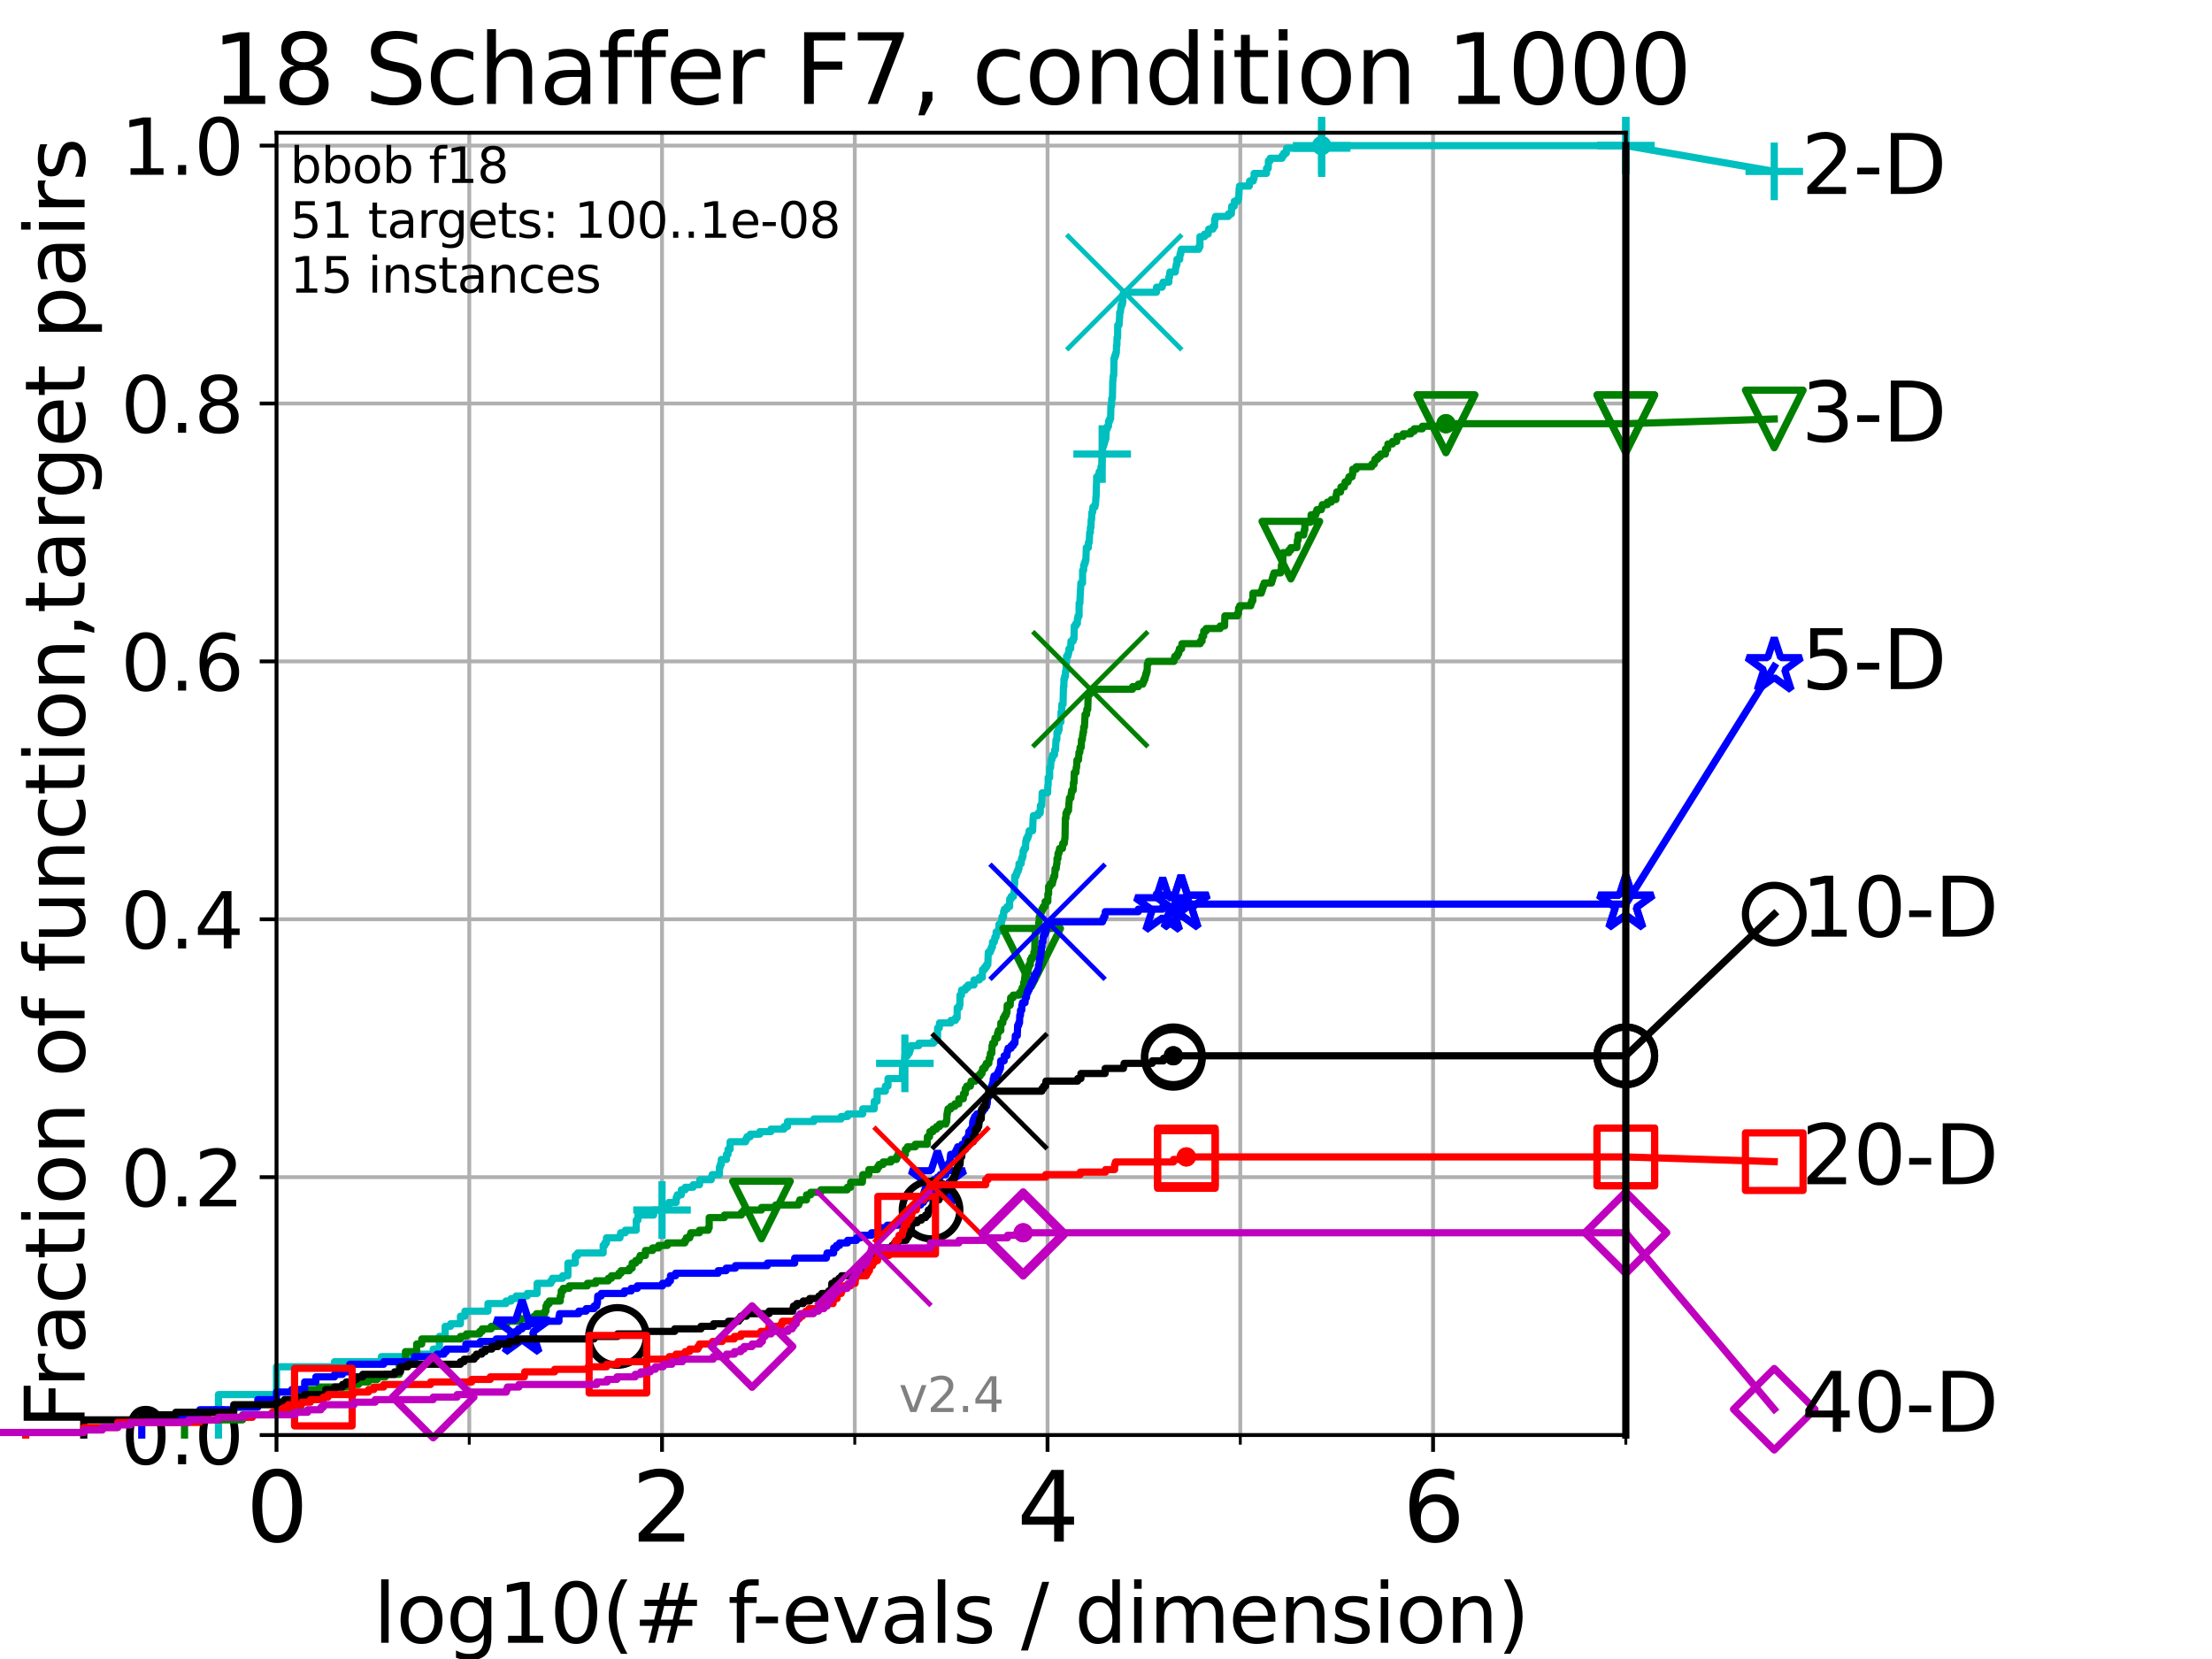 <?xml version="1.0" encoding="utf-8" standalone="no"?>
<!DOCTYPE svg PUBLIC "-//W3C//DTD SVG 1.1//EN"
  "http://www.w3.org/Graphics/SVG/1.1/DTD/svg11.dtd">
<svg height="345.6pt" version="1.1" viewBox="0 0 460.8 345.6" width="460.8pt" xmlns="http://www.w3.org/2000/svg" xmlns:xlink="http://www.w3.org/1999/xlink">
 <defs>
  <style type="text/css">*{stroke-linecap:butt;stroke-linejoin:round;}</style>
 </defs>
 <g id="figure_1">
  <g id="patch_1">
   <path d="M 0 345.6 
L 460.8 345.6 
L 460.8 0 
L 0 0 
z
" style="fill:#ffffff;"/>
  </g>
  <g id="axes_1">
   <g id="patch_2">
    <path d="M 57.6 298.944 
L 338.688 298.944 
L 338.688 27.648 
L 57.6 27.648 
z
" style="fill:#ffffff;"/>
   </g>
   <g id="matplotlib.axis_1">
    <g id="xtick_1">
     <g id="line2d_1">
      <path clip-path="url(#p16a3fcb0fa)" d="M 57.6 298.944 
L 57.6 27.648 
" style="fill:none;stroke:#b0b0b0;stroke-linecap:square;stroke-width:0.8;"/>
     </g>
     <g id="line2d_2">
      <defs>
       <path d="M 0 0 
L 0 3.5 
" id="m25bac40573" style="stroke:#000000;stroke-width:0.8;"/>
      </defs>
      <g>
       <use style="stroke:#000000;stroke-width:0.8;" x="57.6" xlink:href="#m25bac40573" y="298.944"/>
      </g>
     </g>
     <g id="text_1">
      <!-- 0 -->
      <g transform="translate(51.237 321.141)scale(0.2 -0.2)">
       <defs>
        <path d="M 2034 4250 
Q 1547 4250 1301 3770 
Q 1056 3291 1056 2328 
Q 1056 1369 1301 889 
Q 1547 409 2034 409 
Q 2525 409 2770 889 
Q 3016 1369 3016 2328 
Q 3016 3291 2770 3770 
Q 2525 4250 2034 4250 
z
M 2034 4750 
Q 2819 4750 3233 4129 
Q 3647 3509 3647 2328 
Q 3647 1150 3233 529 
Q 2819 -91 2034 -91 
Q 1250 -91 836 529 
Q 422 1150 422 2328 
Q 422 3509 836 4129 
Q 1250 4750 2034 4750 
z
" id="DejaVuSans-30" transform="scale(0.016)"/>
       </defs>
       <use xlink:href="#DejaVuSans-30"/>
      </g>
     </g>
    </g>
    <g id="xtick_2">
     <g id="line2d_3">
      <path clip-path="url(#p16a3fcb0fa)" d="M 137.911 298.944 
L 137.911 27.648 
" style="fill:none;stroke:#b0b0b0;stroke-linecap:square;stroke-width:0.8;"/>
     </g>
     <g id="line2d_4">
      <g>
       <use style="stroke:#000000;stroke-width:0.8;" x="137.911" xlink:href="#m25bac40573" y="298.944"/>
      </g>
     </g>
     <g id="text_2">
      <!-- 2 -->
      <g transform="translate(131.548 321.141)scale(0.2 -0.2)">
       <defs>
        <path d="M 1228 531 
L 3431 531 
L 3431 0 
L 469 0 
L 469 531 
Q 828 903 1448 1529 
Q 2069 2156 2228 2338 
Q 2531 2678 2651 2914 
Q 2772 3150 2772 3378 
Q 2772 3750 2511 3984 
Q 2250 4219 1831 4219 
Q 1534 4219 1204 4116 
Q 875 4013 500 3803 
L 500 4441 
Q 881 4594 1212 4672 
Q 1544 4750 1819 4750 
Q 2544 4750 2975 4387 
Q 3406 4025 3406 3419 
Q 3406 3131 3298 2873 
Q 3191 2616 2906 2266 
Q 2828 2175 2409 1742 
Q 1991 1309 1228 531 
z
" id="DejaVuSans-32" transform="scale(0.016)"/>
       </defs>
       <use xlink:href="#DejaVuSans-32"/>
      </g>
     </g>
    </g>
    <g id="xtick_3">
     <g id="line2d_5">
      <path clip-path="url(#p16a3fcb0fa)" d="M 218.222 298.944 
L 218.222 27.648 
" style="fill:none;stroke:#b0b0b0;stroke-linecap:square;stroke-width:0.8;"/>
     </g>
     <g id="line2d_6">
      <g>
       <use style="stroke:#000000;stroke-width:0.8;" x="218.222" xlink:href="#m25bac40573" y="298.944"/>
      </g>
     </g>
     <g id="text_3">
      <!-- 4 -->
      <g transform="translate(211.859 321.141)scale(0.2 -0.2)">
       <defs>
        <path d="M 2419 4116 
L 825 1625 
L 2419 1625 
L 2419 4116 
z
M 2253 4666 
L 3047 4666 
L 3047 1625 
L 3713 1625 
L 3713 1100 
L 3047 1100 
L 3047 0 
L 2419 0 
L 2419 1100 
L 313 1100 
L 313 1709 
L 2253 4666 
z
" id="DejaVuSans-34" transform="scale(0.016)"/>
       </defs>
       <use xlink:href="#DejaVuSans-34"/>
      </g>
     </g>
    </g>
    <g id="xtick_4">
     <g id="line2d_7">
      <path clip-path="url(#p16a3fcb0fa)" d="M 298.533 298.944 
L 298.533 27.648 
" style="fill:none;stroke:#b0b0b0;stroke-linecap:square;stroke-width:0.8;"/>
     </g>
     <g id="line2d_8">
      <g>
       <use style="stroke:#000000;stroke-width:0.8;" x="298.533" xlink:href="#m25bac40573" y="298.944"/>
      </g>
     </g>
     <g id="text_4">
      <!-- 6 -->
      <g transform="translate(292.17 321.141)scale(0.2 -0.2)">
       <defs>
        <path d="M 2113 2584 
Q 1688 2584 1439 2293 
Q 1191 2003 1191 1497 
Q 1191 994 1439 701 
Q 1688 409 2113 409 
Q 2538 409 2786 701 
Q 3034 994 3034 1497 
Q 3034 2003 2786 2293 
Q 2538 2584 2113 2584 
z
M 3366 4563 
L 3366 3988 
Q 3128 4100 2886 4159 
Q 2644 4219 2406 4219 
Q 1781 4219 1451 3797 
Q 1122 3375 1075 2522 
Q 1259 2794 1537 2939 
Q 1816 3084 2150 3084 
Q 2853 3084 3261 2657 
Q 3669 2231 3669 1497 
Q 3669 778 3244 343 
Q 2819 -91 2113 -91 
Q 1303 -91 875 529 
Q 447 1150 447 2328 
Q 447 3434 972 4092 
Q 1497 4750 2381 4750 
Q 2619 4750 2861 4703 
Q 3103 4656 3366 4563 
z
" id="DejaVuSans-36" transform="scale(0.016)"/>
       </defs>
       <use xlink:href="#DejaVuSans-36"/>
      </g>
     </g>
    </g>
    <g id="xtick_5">
     <g id="line2d_9">
      <path clip-path="url(#p16a3fcb0fa)" d="M 97.755 298.944 
L 97.755 27.648 
" style="fill:none;stroke:#b0b0b0;stroke-linecap:square;stroke-width:0.8;"/>
     </g>
     <g id="line2d_10">
      <defs>
       <path d="M 0 0 
L 0 2 
" id="mc597e0f9a5" style="stroke:#000000;stroke-width:0.6;"/>
      </defs>
      <g>
       <use style="stroke:#000000;stroke-width:0.6;" x="97.755" xlink:href="#mc597e0f9a5" y="298.944"/>
      </g>
     </g>
    </g>
    <g id="xtick_6">
     <g id="line2d_11">
      <path clip-path="url(#p16a3fcb0fa)" d="M 178.066 298.944 
L 178.066 27.648 
" style="fill:none;stroke:#b0b0b0;stroke-linecap:square;stroke-width:0.8;"/>
     </g>
     <g id="line2d_12">
      <g>
       <use style="stroke:#000000;stroke-width:0.6;" x="178.066" xlink:href="#mc597e0f9a5" y="298.944"/>
      </g>
     </g>
    </g>
    <g id="xtick_7">
     <g id="line2d_13">
      <path clip-path="url(#p16a3fcb0fa)" d="M 258.377 298.944 
L 258.377 27.648 
" style="fill:none;stroke:#b0b0b0;stroke-linecap:square;stroke-width:0.8;"/>
     </g>
     <g id="line2d_14">
      <g>
       <use style="stroke:#000000;stroke-width:0.6;" x="258.377" xlink:href="#mc597e0f9a5" y="298.944"/>
      </g>
     </g>
    </g>
    <g id="xtick_8">
     <g id="line2d_15">
      <path clip-path="url(#p16a3fcb0fa)" d="M 338.688 298.944 
L 338.688 27.648 
" style="fill:none;stroke:#b0b0b0;stroke-linecap:square;stroke-width:0.8;"/>
     </g>
     <g id="line2d_16">
      <g>
       <use style="stroke:#000000;stroke-width:0.6;" x="338.688" xlink:href="#mc597e0f9a5" y="298.944"/>
      </g>
     </g>
    </g>
    <g id="text_5">
     <!-- log10(# f-evals / dimension) -->
     <g transform="translate(77.764 342.218)scale(0.17 -0.17)">
      <defs>
       <path d="M 603 4863 
L 1178 4863 
L 1178 0 
L 603 0 
L 603 4863 
z
" id="DejaVuSans-6c" transform="scale(0.016)"/>
       <path d="M 1959 3097 
Q 1497 3097 1228 2736 
Q 959 2375 959 1747 
Q 959 1119 1226 758 
Q 1494 397 1959 397 
Q 2419 397 2687 759 
Q 2956 1122 2956 1747 
Q 2956 2369 2687 2733 
Q 2419 3097 1959 3097 
z
M 1959 3584 
Q 2709 3584 3137 3096 
Q 3566 2609 3566 1747 
Q 3566 888 3137 398 
Q 2709 -91 1959 -91 
Q 1206 -91 779 398 
Q 353 888 353 1747 
Q 353 2609 779 3096 
Q 1206 3584 1959 3584 
z
" id="DejaVuSans-6f" transform="scale(0.016)"/>
       <path d="M 2906 1791 
Q 2906 2416 2648 2759 
Q 2391 3103 1925 3103 
Q 1463 3103 1205 2759 
Q 947 2416 947 1791 
Q 947 1169 1205 825 
Q 1463 481 1925 481 
Q 2391 481 2648 825 
Q 2906 1169 2906 1791 
z
M 3481 434 
Q 3481 -459 3084 -895 
Q 2688 -1331 1869 -1331 
Q 1566 -1331 1297 -1286 
Q 1028 -1241 775 -1147 
L 775 -588 
Q 1028 -725 1275 -790 
Q 1522 -856 1778 -856 
Q 2344 -856 2625 -561 
Q 2906 -266 2906 331 
L 2906 616 
Q 2728 306 2450 153 
Q 2172 0 1784 0 
Q 1141 0 747 490 
Q 353 981 353 1791 
Q 353 2603 747 3093 
Q 1141 3584 1784 3584 
Q 2172 3584 2450 3431 
Q 2728 3278 2906 2969 
L 2906 3500 
L 3481 3500 
L 3481 434 
z
" id="DejaVuSans-67" transform="scale(0.016)"/>
       <path d="M 794 531 
L 1825 531 
L 1825 4091 
L 703 3866 
L 703 4441 
L 1819 4666 
L 2450 4666 
L 2450 531 
L 3481 531 
L 3481 0 
L 794 0 
L 794 531 
z
" id="DejaVuSans-31" transform="scale(0.016)"/>
       <path d="M 1984 4856 
Q 1566 4138 1362 3434 
Q 1159 2731 1159 2009 
Q 1159 1288 1364 580 
Q 1569 -128 1984 -844 
L 1484 -844 
Q 1016 -109 783 600 
Q 550 1309 550 2009 
Q 550 2706 781 3412 
Q 1013 4119 1484 4856 
L 1984 4856 
z
" id="DejaVuSans-28" transform="scale(0.016)"/>
       <path d="M 3272 2816 
L 2363 2816 
L 2100 1772 
L 3016 1772 
L 3272 2816 
z
M 2803 4594 
L 2478 3297 
L 3391 3297 
L 3719 4594 
L 4219 4594 
L 3897 3297 
L 4872 3297 
L 4872 2816 
L 3775 2816 
L 3519 1772 
L 4513 1772 
L 4513 1294 
L 3397 1294 
L 3072 0 
L 2572 0 
L 2894 1294 
L 1978 1294 
L 1656 0 
L 1153 0 
L 1478 1294 
L 494 1294 
L 494 1772 
L 1594 1772 
L 1856 2816 
L 850 2816 
L 850 3297 
L 1978 3297 
L 2297 4594 
L 2803 4594 
z
" id="DejaVuSans-23" transform="scale(0.016)"/>
       <path id="DejaVuSans-20" transform="scale(0.016)"/>
       <path d="M 2375 4863 
L 2375 4384 
L 1825 4384 
Q 1516 4384 1395 4259 
Q 1275 4134 1275 3809 
L 1275 3500 
L 2222 3500 
L 2222 3053 
L 1275 3053 
L 1275 0 
L 697 0 
L 697 3053 
L 147 3053 
L 147 3500 
L 697 3500 
L 697 3744 
Q 697 4328 969 4595 
Q 1241 4863 1831 4863 
L 2375 4863 
z
" id="DejaVuSans-66" transform="scale(0.016)"/>
       <path d="M 313 2009 
L 1997 2009 
L 1997 1497 
L 313 1497 
L 313 2009 
z
" id="DejaVuSans-2d" transform="scale(0.016)"/>
       <path d="M 3597 1894 
L 3597 1613 
L 953 1613 
Q 991 1019 1311 708 
Q 1631 397 2203 397 
Q 2534 397 2845 478 
Q 3156 559 3463 722 
L 3463 178 
Q 3153 47 2828 -22 
Q 2503 -91 2169 -91 
Q 1331 -91 842 396 
Q 353 884 353 1716 
Q 353 2575 817 3079 
Q 1281 3584 2069 3584 
Q 2775 3584 3186 3129 
Q 3597 2675 3597 1894 
z
M 3022 2063 
Q 3016 2534 2758 2815 
Q 2500 3097 2075 3097 
Q 1594 3097 1305 2825 
Q 1016 2553 972 2059 
L 3022 2063 
z
" id="DejaVuSans-65" transform="scale(0.016)"/>
       <path d="M 191 3500 
L 800 3500 
L 1894 563 
L 2988 3500 
L 3597 3500 
L 2284 0 
L 1503 0 
L 191 3500 
z
" id="DejaVuSans-76" transform="scale(0.016)"/>
       <path d="M 2194 1759 
Q 1497 1759 1228 1600 
Q 959 1441 959 1056 
Q 959 750 1161 570 
Q 1363 391 1709 391 
Q 2188 391 2477 730 
Q 2766 1069 2766 1631 
L 2766 1759 
L 2194 1759 
z
M 3341 1997 
L 3341 0 
L 2766 0 
L 2766 531 
Q 2569 213 2275 61 
Q 1981 -91 1556 -91 
Q 1019 -91 701 211 
Q 384 513 384 1019 
Q 384 1609 779 1909 
Q 1175 2209 1959 2209 
L 2766 2209 
L 2766 2266 
Q 2766 2663 2505 2880 
Q 2244 3097 1772 3097 
Q 1472 3097 1187 3025 
Q 903 2953 641 2809 
L 641 3341 
Q 956 3463 1253 3523 
Q 1550 3584 1831 3584 
Q 2591 3584 2966 3190 
Q 3341 2797 3341 1997 
z
" id="DejaVuSans-61" transform="scale(0.016)"/>
       <path d="M 2834 3397 
L 2834 2853 
Q 2591 2978 2328 3040 
Q 2066 3103 1784 3103 
Q 1356 3103 1142 2972 
Q 928 2841 928 2578 
Q 928 2378 1081 2264 
Q 1234 2150 1697 2047 
L 1894 2003 
Q 2506 1872 2764 1633 
Q 3022 1394 3022 966 
Q 3022 478 2636 193 
Q 2250 -91 1575 -91 
Q 1294 -91 989 -36 
Q 684 19 347 128 
L 347 722 
Q 666 556 975 473 
Q 1284 391 1588 391 
Q 1994 391 2212 530 
Q 2431 669 2431 922 
Q 2431 1156 2273 1281 
Q 2116 1406 1581 1522 
L 1381 1569 
Q 847 1681 609 1914 
Q 372 2147 372 2553 
Q 372 3047 722 3315 
Q 1072 3584 1716 3584 
Q 2034 3584 2315 3537 
Q 2597 3491 2834 3397 
z
" id="DejaVuSans-73" transform="scale(0.016)"/>
       <path d="M 1625 4666 
L 2156 4666 
L 531 -594 
L 0 -594 
L 1625 4666 
z
" id="DejaVuSans-2f" transform="scale(0.016)"/>
       <path d="M 2906 2969 
L 2906 4863 
L 3481 4863 
L 3481 0 
L 2906 0 
L 2906 525 
Q 2725 213 2448 61 
Q 2172 -91 1784 -91 
Q 1150 -91 751 415 
Q 353 922 353 1747 
Q 353 2572 751 3078 
Q 1150 3584 1784 3584 
Q 2172 3584 2448 3432 
Q 2725 3281 2906 2969 
z
M 947 1747 
Q 947 1113 1208 752 
Q 1469 391 1925 391 
Q 2381 391 2643 752 
Q 2906 1113 2906 1747 
Q 2906 2381 2643 2742 
Q 2381 3103 1925 3103 
Q 1469 3103 1208 2742 
Q 947 2381 947 1747 
z
" id="DejaVuSans-64" transform="scale(0.016)"/>
       <path d="M 603 3500 
L 1178 3500 
L 1178 0 
L 603 0 
L 603 3500 
z
M 603 4863 
L 1178 4863 
L 1178 4134 
L 603 4134 
L 603 4863 
z
" id="DejaVuSans-69" transform="scale(0.016)"/>
       <path d="M 3328 2828 
Q 3544 3216 3844 3400 
Q 4144 3584 4550 3584 
Q 5097 3584 5394 3201 
Q 5691 2819 5691 2113 
L 5691 0 
L 5113 0 
L 5113 2094 
Q 5113 2597 4934 2840 
Q 4756 3084 4391 3084 
Q 3944 3084 3684 2787 
Q 3425 2491 3425 1978 
L 3425 0 
L 2847 0 
L 2847 2094 
Q 2847 2600 2669 2842 
Q 2491 3084 2119 3084 
Q 1678 3084 1418 2786 
Q 1159 2488 1159 1978 
L 1159 0 
L 581 0 
L 581 3500 
L 1159 3500 
L 1159 2956 
Q 1356 3278 1631 3431 
Q 1906 3584 2284 3584 
Q 2666 3584 2933 3390 
Q 3200 3197 3328 2828 
z
" id="DejaVuSans-6d" transform="scale(0.016)"/>
       <path d="M 3513 2113 
L 3513 0 
L 2938 0 
L 2938 2094 
Q 2938 2591 2744 2837 
Q 2550 3084 2163 3084 
Q 1697 3084 1428 2787 
Q 1159 2491 1159 1978 
L 1159 0 
L 581 0 
L 581 3500 
L 1159 3500 
L 1159 2956 
Q 1366 3272 1645 3428 
Q 1925 3584 2291 3584 
Q 2894 3584 3203 3211 
Q 3513 2838 3513 2113 
z
" id="DejaVuSans-6e" transform="scale(0.016)"/>
       <path d="M 513 4856 
L 1013 4856 
Q 1481 4119 1714 3412 
Q 1947 2706 1947 2009 
Q 1947 1309 1714 600 
Q 1481 -109 1013 -844 
L 513 -844 
Q 928 -128 1133 580 
Q 1338 1288 1338 2009 
Q 1338 2731 1133 3434 
Q 928 4138 513 4856 
z
" id="DejaVuSans-29" transform="scale(0.016)"/>
      </defs>
      <use xlink:href="#DejaVuSans-6c"/>
      <use x="27.783" xlink:href="#DejaVuSans-6f"/>
      <use x="88.965" xlink:href="#DejaVuSans-67"/>
      <use x="152.441" xlink:href="#DejaVuSans-31"/>
      <use x="216.064" xlink:href="#DejaVuSans-30"/>
      <use x="279.688" xlink:href="#DejaVuSans-28"/>
      <use x="318.701" xlink:href="#DejaVuSans-23"/>
      <use x="402.49" xlink:href="#DejaVuSans-20"/>
      <use x="434.277" xlink:href="#DejaVuSans-66"/>
      <use x="463.982" xlink:href="#DejaVuSans-2d"/>
      <use x="500.066" xlink:href="#DejaVuSans-65"/>
      <use x="561.59" xlink:href="#DejaVuSans-76"/>
      <use x="620.77" xlink:href="#DejaVuSans-61"/>
      <use x="682.049" xlink:href="#DejaVuSans-6c"/>
      <use x="709.832" xlink:href="#DejaVuSans-73"/>
      <use x="761.932" xlink:href="#DejaVuSans-20"/>
      <use x="793.719" xlink:href="#DejaVuSans-2f"/>
      <use x="827.41" xlink:href="#DejaVuSans-20"/>
      <use x="859.197" xlink:href="#DejaVuSans-64"/>
      <use x="922.674" xlink:href="#DejaVuSans-69"/>
      <use x="950.457" xlink:href="#DejaVuSans-6d"/>
      <use x="1047.869" xlink:href="#DejaVuSans-65"/>
      <use x="1109.393" xlink:href="#DejaVuSans-6e"/>
      <use x="1172.771" xlink:href="#DejaVuSans-73"/>
      <use x="1224.871" xlink:href="#DejaVuSans-69"/>
      <use x="1252.654" xlink:href="#DejaVuSans-6f"/>
      <use x="1313.836" xlink:href="#DejaVuSans-6e"/>
      <use x="1377.215" xlink:href="#DejaVuSans-29"/>
     </g>
    </g>
   </g>
   <g id="matplotlib.axis_2">
    <g id="ytick_1">
     <g id="line2d_17">
      <path clip-path="url(#p16a3fcb0fa)" d="M 57.6 298.944 
L 338.688 298.944 
" style="fill:none;stroke:#b0b0b0;stroke-linecap:square;stroke-width:0.8;"/>
     </g>
     <g id="line2d_18">
      <defs>
       <path d="M 0 0 
L -3.5 0 
" id="mdd5af0bb3f" style="stroke:#000000;stroke-width:0.8;"/>
      </defs>
      <g>
       <use style="stroke:#000000;stroke-width:0.8;" x="57.6" xlink:href="#mdd5af0bb3f" y="298.944"/>
      </g>
     </g>
     <g id="text_6">
      <!-- 0.0 -->
      <g transform="translate(25.155 305.023)scale(0.16 -0.16)">
       <defs>
        <path d="M 684 794 
L 1344 794 
L 1344 0 
L 684 0 
L 684 794 
z
" id="DejaVuSans-2e" transform="scale(0.016)"/>
       </defs>
       <use xlink:href="#DejaVuSans-30"/>
       <use x="63.623" xlink:href="#DejaVuSans-2e"/>
       <use x="95.41" xlink:href="#DejaVuSans-30"/>
      </g>
     </g>
    </g>
    <g id="ytick_2">
     <g id="line2d_19">
      <path clip-path="url(#p16a3fcb0fa)" d="M 57.6 245.222 
L 338.688 245.222 
" style="fill:none;stroke:#b0b0b0;stroke-linecap:square;stroke-width:0.8;"/>
     </g>
     <g id="line2d_20">
      <g>
       <use style="stroke:#000000;stroke-width:0.8;" x="57.6" xlink:href="#mdd5af0bb3f" y="245.222"/>
      </g>
     </g>
     <g id="text_7">
      <!-- 0.2 -->
      <g transform="translate(25.155 251.301)scale(0.16 -0.16)">
       <use xlink:href="#DejaVuSans-30"/>
       <use x="63.623" xlink:href="#DejaVuSans-2e"/>
       <use x="95.41" xlink:href="#DejaVuSans-32"/>
      </g>
     </g>
    </g>
    <g id="ytick_3">
     <g id="line2d_21">
      <path clip-path="url(#p16a3fcb0fa)" d="M 57.6 191.5 
L 338.688 191.5 
" style="fill:none;stroke:#b0b0b0;stroke-linecap:square;stroke-width:0.8;"/>
     </g>
     <g id="line2d_22">
      <g>
       <use style="stroke:#000000;stroke-width:0.8;" x="57.6" xlink:href="#mdd5af0bb3f" y="191.5"/>
      </g>
     </g>
     <g id="text_8">
      <!-- 0.4 -->
      <g transform="translate(25.155 197.579)scale(0.16 -0.16)">
       <use xlink:href="#DejaVuSans-30"/>
       <use x="63.623" xlink:href="#DejaVuSans-2e"/>
       <use x="95.41" xlink:href="#DejaVuSans-34"/>
      </g>
     </g>
    </g>
    <g id="ytick_4">
     <g id="line2d_23">
      <path clip-path="url(#p16a3fcb0fa)" d="M 57.6 137.778 
L 338.688 137.778 
" style="fill:none;stroke:#b0b0b0;stroke-linecap:square;stroke-width:0.8;"/>
     </g>
     <g id="line2d_24">
      <g>
       <use style="stroke:#000000;stroke-width:0.8;" x="57.6" xlink:href="#mdd5af0bb3f" y="137.778"/>
      </g>
     </g>
     <g id="text_9">
      <!-- 0.6 -->
      <g transform="translate(25.155 143.857)scale(0.16 -0.16)">
       <use xlink:href="#DejaVuSans-30"/>
       <use x="63.623" xlink:href="#DejaVuSans-2e"/>
       <use x="95.41" xlink:href="#DejaVuSans-36"/>
      </g>
     </g>
    </g>
    <g id="ytick_5">
     <g id="line2d_25">
      <path clip-path="url(#p16a3fcb0fa)" d="M 57.6 84.056 
L 338.688 84.056 
" style="fill:none;stroke:#b0b0b0;stroke-linecap:square;stroke-width:0.8;"/>
     </g>
     <g id="line2d_26">
      <g>
       <use style="stroke:#000000;stroke-width:0.8;" x="57.6" xlink:href="#mdd5af0bb3f" y="84.056"/>
      </g>
     </g>
     <g id="text_10">
      <!-- 0.8 -->
      <g transform="translate(25.155 90.135)scale(0.16 -0.16)">
       <defs>
        <path d="M 2034 2216 
Q 1584 2216 1326 1975 
Q 1069 1734 1069 1313 
Q 1069 891 1326 650 
Q 1584 409 2034 409 
Q 2484 409 2743 651 
Q 3003 894 3003 1313 
Q 3003 1734 2745 1975 
Q 2488 2216 2034 2216 
z
M 1403 2484 
Q 997 2584 770 2862 
Q 544 3141 544 3541 
Q 544 4100 942 4425 
Q 1341 4750 2034 4750 
Q 2731 4750 3128 4425 
Q 3525 4100 3525 3541 
Q 3525 3141 3298 2862 
Q 3072 2584 2669 2484 
Q 3125 2378 3379 2068 
Q 3634 1759 3634 1313 
Q 3634 634 3220 271 
Q 2806 -91 2034 -91 
Q 1263 -91 848 271 
Q 434 634 434 1313 
Q 434 1759 690 2068 
Q 947 2378 1403 2484 
z
M 1172 3481 
Q 1172 3119 1398 2916 
Q 1625 2713 2034 2713 
Q 2441 2713 2670 2916 
Q 2900 3119 2900 3481 
Q 2900 3844 2670 4047 
Q 2441 4250 2034 4250 
Q 1625 4250 1398 4047 
Q 1172 3844 1172 3481 
z
" id="DejaVuSans-38" transform="scale(0.016)"/>
       </defs>
       <use xlink:href="#DejaVuSans-30"/>
       <use x="63.623" xlink:href="#DejaVuSans-2e"/>
       <use x="95.41" xlink:href="#DejaVuSans-38"/>
      </g>
     </g>
    </g>
    <g id="ytick_6">
     <g id="line2d_27">
      <path clip-path="url(#p16a3fcb0fa)" d="M 57.6 30.334 
L 338.688 30.334 
" style="fill:none;stroke:#b0b0b0;stroke-linecap:square;stroke-width:0.8;"/>
     </g>
     <g id="line2d_28">
      <g>
       <use style="stroke:#000000;stroke-width:0.8;" x="57.6" xlink:href="#mdd5af0bb3f" y="30.334"/>
      </g>
     </g>
     <g id="text_11">
      <!-- 1.0 -->
      <g transform="translate(25.155 36.413)scale(0.16 -0.16)">
       <use xlink:href="#DejaVuSans-31"/>
       <use x="63.623" xlink:href="#DejaVuSans-2e"/>
       <use x="95.41" xlink:href="#DejaVuSans-30"/>
      </g>
     </g>
    </g>
    <g id="text_12">
     <!-- Fraction of function,target pairs -->
     <g transform="translate(17.62 297.681)rotate(-90)scale(0.17 -0.17)">
      <defs>
       <path d="M 628 4666 
L 3309 4666 
L 3309 4134 
L 1259 4134 
L 1259 2759 
L 3109 2759 
L 3109 2228 
L 1259 2228 
L 1259 0 
L 628 0 
L 628 4666 
z
" id="DejaVuSans-46" transform="scale(0.016)"/>
       <path d="M 2631 2963 
Q 2534 3019 2420 3045 
Q 2306 3072 2169 3072 
Q 1681 3072 1420 2755 
Q 1159 2438 1159 1844 
L 1159 0 
L 581 0 
L 581 3500 
L 1159 3500 
L 1159 2956 
Q 1341 3275 1631 3429 
Q 1922 3584 2338 3584 
Q 2397 3584 2469 3576 
Q 2541 3569 2628 3553 
L 2631 2963 
z
" id="DejaVuSans-72" transform="scale(0.016)"/>
       <path d="M 3122 3366 
L 3122 2828 
Q 2878 2963 2633 3030 
Q 2388 3097 2138 3097 
Q 1578 3097 1268 2742 
Q 959 2388 959 1747 
Q 959 1106 1268 751 
Q 1578 397 2138 397 
Q 2388 397 2633 464 
Q 2878 531 3122 666 
L 3122 134 
Q 2881 22 2623 -34 
Q 2366 -91 2075 -91 
Q 1284 -91 818 406 
Q 353 903 353 1747 
Q 353 2603 823 3093 
Q 1294 3584 2113 3584 
Q 2378 3584 2631 3529 
Q 2884 3475 3122 3366 
z
" id="DejaVuSans-63" transform="scale(0.016)"/>
       <path d="M 1172 4494 
L 1172 3500 
L 2356 3500 
L 2356 3053 
L 1172 3053 
L 1172 1153 
Q 1172 725 1289 603 
Q 1406 481 1766 481 
L 2356 481 
L 2356 0 
L 1766 0 
Q 1100 0 847 248 
Q 594 497 594 1153 
L 594 3053 
L 172 3053 
L 172 3500 
L 594 3500 
L 594 4494 
L 1172 4494 
z
" id="DejaVuSans-74" transform="scale(0.016)"/>
       <path d="M 544 1381 
L 544 3500 
L 1119 3500 
L 1119 1403 
Q 1119 906 1312 657 
Q 1506 409 1894 409 
Q 2359 409 2629 706 
Q 2900 1003 2900 1516 
L 2900 3500 
L 3475 3500 
L 3475 0 
L 2900 0 
L 2900 538 
Q 2691 219 2414 64 
Q 2138 -91 1772 -91 
Q 1169 -91 856 284 
Q 544 659 544 1381 
z
M 1991 3584 
L 1991 3584 
z
" id="DejaVuSans-75" transform="scale(0.016)"/>
       <path d="M 750 794 
L 1409 794 
L 1409 256 
L 897 -744 
L 494 -744 
L 750 256 
L 750 794 
z
" id="DejaVuSans-2c" transform="scale(0.016)"/>
       <path d="M 1159 525 
L 1159 -1331 
L 581 -1331 
L 581 3500 
L 1159 3500 
L 1159 2969 
Q 1341 3281 1617 3432 
Q 1894 3584 2278 3584 
Q 2916 3584 3314 3078 
Q 3713 2572 3713 1747 
Q 3713 922 3314 415 
Q 2916 -91 2278 -91 
Q 1894 -91 1617 61 
Q 1341 213 1159 525 
z
M 3116 1747 
Q 3116 2381 2855 2742 
Q 2594 3103 2138 3103 
Q 1681 3103 1420 2742 
Q 1159 2381 1159 1747 
Q 1159 1113 1420 752 
Q 1681 391 2138 391 
Q 2594 391 2855 752 
Q 3116 1113 3116 1747 
z
" id="DejaVuSans-70" transform="scale(0.016)"/>
      </defs>
      <use xlink:href="#DejaVuSans-46"/>
      <use x="50.27" xlink:href="#DejaVuSans-72"/>
      <use x="91.383" xlink:href="#DejaVuSans-61"/>
      <use x="152.662" xlink:href="#DejaVuSans-63"/>
      <use x="207.643" xlink:href="#DejaVuSans-74"/>
      <use x="246.852" xlink:href="#DejaVuSans-69"/>
      <use x="274.635" xlink:href="#DejaVuSans-6f"/>
      <use x="335.816" xlink:href="#DejaVuSans-6e"/>
      <use x="399.195" xlink:href="#DejaVuSans-20"/>
      <use x="430.982" xlink:href="#DejaVuSans-6f"/>
      <use x="492.164" xlink:href="#DejaVuSans-66"/>
      <use x="527.369" xlink:href="#DejaVuSans-20"/>
      <use x="559.156" xlink:href="#DejaVuSans-66"/>
      <use x="594.361" xlink:href="#DejaVuSans-75"/>
      <use x="657.74" xlink:href="#DejaVuSans-6e"/>
      <use x="721.119" xlink:href="#DejaVuSans-63"/>
      <use x="776.1" xlink:href="#DejaVuSans-74"/>
      <use x="815.309" xlink:href="#DejaVuSans-69"/>
      <use x="843.092" xlink:href="#DejaVuSans-6f"/>
      <use x="904.273" xlink:href="#DejaVuSans-6e"/>
      <use x="967.652" xlink:href="#DejaVuSans-2c"/>
      <use x="999.439" xlink:href="#DejaVuSans-74"/>
      <use x="1038.648" xlink:href="#DejaVuSans-61"/>
      <use x="1099.928" xlink:href="#DejaVuSans-72"/>
      <use x="1139.291" xlink:href="#DejaVuSans-67"/>
      <use x="1202.768" xlink:href="#DejaVuSans-65"/>
      <use x="1264.291" xlink:href="#DejaVuSans-74"/>
      <use x="1303.5" xlink:href="#DejaVuSans-20"/>
      <use x="1335.287" xlink:href="#DejaVuSans-70"/>
      <use x="1398.764" xlink:href="#DejaVuSans-61"/>
      <use x="1460.043" xlink:href="#DejaVuSans-69"/>
      <use x="1487.826" xlink:href="#DejaVuSans-72"/>
      <use x="1528.939" xlink:href="#DejaVuSans-73"/>
     </g>
    </g>
   </g>
   <g id="line2d_29">
    <defs>
     <path d="M 0 1.5 
C 0.398 1.5 0.779 1.342 1.061 1.061 
C 1.342 0.779 1.5 0.398 1.5 0 
C 1.5 -0.398 1.342 -0.779 1.061 -1.061 
C 0.779 -1.342 0.398 -1.5 0 -1.5 
C -0.398 -1.5 -0.779 -1.342 -1.061 -1.061 
C -1.342 -0.779 -1.5 -0.398 -1.5 0 
C -1.5 0.398 -1.342 0.779 -1.061 1.061 
C -0.779 1.342 -0.398 1.5 0 1.5 
z
" id="ma885c03b9a" style="stroke:#00bfbf;"/>
    </defs>
    <g>
     <use style="fill:#00bfbf;stroke:#00bfbf;" x="275.326" xlink:href="#ma885c03b9a" y="30.334"/>
     <use style="fill:#00bfbf;stroke:#00bfbf;" x="275.326" xlink:href="#ma885c03b9a" y="30.334"/>
    </g>
   </g>
   <g id="line2d_30">
    <path d="M 45.512 298.944 
L 45.512 290.517 
L 57.6 290.517 
L 57.6 284.723 
L 69.688 284.723 
L 69.688 283.67 
L 79.447 283.67 
L 79.447 282.617 
L 87.33 282.617 
L 87.33 282.09 
L 90.243 282.09 
L 90.243 281.037 
L 91.535 281.037 
L 91.535 278.403 
L 92.738 278.403 
L 92.738 276.296 
L 93.864 276.296 
L 93.864 275.77 
L 95.918 275.77 
L 95.918 274.19 
L 96.861 274.19 
L 96.861 273.136 
L 101.647 273.136 
L 101.647 271.556 
L 105.398 271.556 
L 105.398 271.03 
L 106.489 271.03 
L 106.489 270.503 
L 107.515 270.503 
L 107.515 269.976 
L 109.843 269.976 
L 109.843 269.45 
L 111.897 269.45 
L 111.897 267.343 
L 114.751 267.343 
L 114.751 266.816 
L 115.077 266.816 
L 115.077 266.289 
L 117.203 266.289 
L 117.203 265.763 
L 118.31 265.763 
L 118.31 263.129 
L 119.85 263.129 
L 119.85 261.549 
L 120.335 261.549 
L 120.335 261.023 
L 125.648 261.023 
L 125.648 259.443 
L 125.996 259.443 
L 125.996 258.916 
L 126.338 258.916 
L 126.338 257.862 
L 129.147 257.862 
L 129.147 257.336 
L 129.291 257.336 
L 129.291 256.809 
L 130.264 256.809 
L 130.264 256.282 
L 132.542 256.282 
L 132.542 254.176 
L 132.894 254.176 
L 132.894 253.122 
L 136.17 253.122 
L 136.17 252.069 
L 137.911 252.069 
L 137.911 251.542 
L 138.341 251.542 
L 138.341 251.016 
L 139.334 251.016 
L 139.334 250.489 
L 140.871 250.489 
L 140.871 249.436 
L 141.09 249.436 
L 141.09 248.909 
L 141.941 248.909 
L 141.941 247.855 
L 142.753 247.855 
L 142.753 247.329 
L 144.391 247.329 
L 144.391 246.802 
L 145.722 246.802 
L 145.777 245.749 
L 148.161 245.749 
L 148.161 245.222 
L 148.354 245.222 
L 148.354 244.695 
L 149.868 244.695 
L 149.868 243.115 
L 150.042 243.115 
L 150.042 242.589 
L 150.258 242.589 
L 150.258 241.535 
L 151.341 241.535 
L 151.341 240.482 
L 151.661 240.482 
L 151.661 239.428 
L 152.092 239.428 
L 152.092 237.848 
L 155.329 237.848 
L 155.329 237.322 
L 155.616 237.322 
L 155.616 236.795 
L 156.297 236.795 
L 156.297 236.268 
L 158.277 236.268 
L 158.277 235.742 
L 160.585 235.742 
L 160.585 235.215 
L 163.328 235.215 
L 163.328 234.688 
L 164.044 234.688 
L 164.044 233.635 
L 169.532 233.635 
L 169.532 233.108 
L 175.212 233.108 
L 175.212 232.582 
L 176.584 232.582 
L 176.584 232.055 
L 179.72 232.055 
L 179.72 231.001 
L 182.117 231.001 
L 182.117 229.421 
L 182.715 229.421 
L 182.715 227.315 
L 184.438 227.315 
L 184.438 226.261 
L 184.986 226.261 
L 184.986 224.681 
L 187.965 224.681 
L 188.043 222.048 
L 188.438 222.048 
L 188.5 219.941 
L 189.043 219.941 
L 189.043 219.414 
L 189.424 219.414 
L 189.424 218.888 
L 189.592 218.888 
L 189.592 218.361 
L 189.757 218.361 
L 189.757 217.834 
L 191.42 217.834 
L 191.42 217.308 
L 194.476 217.308 
L 194.476 216.781 
L 195.131 216.781 
L 195.131 216.254 
L 195.31 216.254 
L 195.31 214.148 
L 195.676 214.148 
L 195.721 213.094 
L 198.098 213.094 
L 198.098 212.567 
L 199.035 212.567 
L 199.035 212.041 
L 199.393 212.041 
L 199.393 209.934 
L 199.816 209.934 
L 199.816 209.407 
L 199.966 209.407 
L 199.978 207.301 
L 200.303 207.301 
L 200.303 206.247 
L 201.114 206.247 
L 201.114 205.721 
L 201.655 205.721 
L 201.655 205.194 
L 202.893 205.194 
L 202.893 204.141 
L 204.005 204.141 
L 204.005 203.614 
L 204.642 203.614 
L 204.657 202.034 
L 205.088 202.034 
L 205.088 201.507 
L 205.483 201.507 
L 205.483 200.98 
L 205.778 200.98 
L 205.883 198.347 
L 206.318 198.347 
L 206.318 197.82 
L 206.522 197.82 
L 206.522 197.294 
L 206.752 197.294 
L 206.752 196.24 
L 207.138 196.24 
L 207.138 195.714 
L 207.255 195.714 
L 207.255 195.187 
L 207.511 195.187 
L 207.511 194.133 
L 208.045 194.133 
L 208.099 192.553 
L 208.583 192.553 
L 208.583 192.027 
L 208.696 192.027 
L 208.739 190.973 
L 209.057 190.973 
L 209.057 189.92 
L 209.233 189.92 
L 209.233 189.393 
L 209.778 189.393 
L 209.778 188.867 
L 210.321 188.867 
L 210.328 187.287 
L 210.628 187.287 
L 210.628 186.76 
L 211.118 186.76 
L 211.118 186.233 
L 211.239 186.233 
L 211.323 184.126 
L 211.376 184.126 
L 211.376 182.546 
L 211.677 182.546 
L 211.677 182.02 
L 211.868 182.02 
L 211.868 181.493 
L 212.105 181.493 
L 212.105 180.966 
L 212.277 180.966 
L 212.277 179.913 
L 212.732 179.913 
L 212.801 178.86 
L 212.981 178.86 
L 212.981 178.333 
L 213.121 178.333 
L 213.121 177.28 
L 213.328 177.28 
L 213.328 176.753 
L 213.634 176.753 
L 213.69 175.173 
L 213.829 175.173 
L 213.829 174.646 
L 214.103 174.646 
L 214.103 174.119 
L 214.287 174.119 
L 214.384 173.066 
L 215.116 173.066 
L 215.215 170.433 
L 215.278 170.433 
L 215.278 169.906 
L 216.246 169.906 
L 216.246 169.379 
L 216.697 169.379 
L 216.736 167.799 
L 217.022 167.799 
L 217.104 165.166 
L 218.237 165.166 
L 218.284 163.586 
L 218.351 163.586 
L 218.351 162.006 
L 218.654 162.006 
L 218.667 159.899 
L 218.858 159.899 
L 218.938 158.319 
L 219.114 158.319 
L 219.114 157.792 
L 219.278 157.792 
L 219.278 157.265 
L 219.665 157.265 
L 219.708 156.212 
L 219.886 156.212 
L 219.983 154.105 
L 220.156 154.105 
L 220.19 152.525 
L 220.453 152.525 
L 220.453 151.999 
L 220.631 151.999 
L 220.666 150.419 
L 221.006 150.419 
L 221.031 148.312 
L 221.175 148.312 
L 221.2 146.732 
L 221.45 146.732 
L 221.542 143.045 
L 221.631 143.045 
L 221.631 141.465 
L 221.769 141.465 
L 221.769 140.938 
L 221.935 140.938 
L 221.963 139.885 
L 222.068 139.885 
L 222.173 137.251 
L 222.183 137.251 
L 222.183 136.725 
L 222.457 136.725 
L 222.457 136.198 
L 222.61 136.198 
L 222.688 135.145 
L 223.038 135.145 
L 223.102 133.565 
L 223.55 133.565 
L 223.55 133.038 
L 223.733 133.038 
L 223.786 130.404 
L 224.123 130.404 
L 224.123 129.878 
L 224.44 129.878 
L 224.448 128.824 
L 224.572 128.824 
L 224.572 128.298 
L 224.792 128.298 
L 224.796 125.664 
L 224.961 125.664 
L 225.065 123.031 
L 225.095 123.031 
L 225.159 121.451 
L 225.512 121.451 
L 225.525 118.817 
L 225.735 118.817 
L 225.735 117.764 
L 225.906 117.764 
L 225.906 117.237 
L 226.091 117.237 
L 226.091 116.711 
L 226.217 116.711 
L 226.3 114.077 
L 226.732 114.077 
L 226.732 113.024 
L 226.901 113.024 
L 227.003 110.917 
L 227.145 110.917 
L 227.145 109.864 
L 227.265 109.864 
L 227.314 108.284 
L 227.391 108.284 
L 227.47 106.704 
L 227.625 106.704 
L 227.669 105.65 
L 228.081 105.65 
L 228.081 105.124 
L 228.203 105.124 
L 228.312 103.543 
L 228.337 103.543 
L 228.426 100.383 
L 228.45 100.383 
L 228.45 99.33 
L 228.844 99.33 
L 228.844 98.803 
L 228.971 98.803 
L 228.971 98.277 
L 229.286 98.277 
L 229.359 97.223 
L 229.527 97.223 
L 229.601 94.59 
L 229.691 94.59 
L 229.691 93.01 
L 229.874 93.01 
L 229.874 92.483 
L 230.052 92.483 
L 230.052 91.956 
L 230.203 91.956 
L 230.203 91.43 
L 230.367 91.43 
L 230.478 89.323 
L 230.687 89.323 
L 230.687 88.796 
L 230.923 88.796 
L 230.923 87.743 
L 231.166 87.743 
L 231.166 87.216 
L 231.362 87.216 
L 231.42 84.583 
L 231.545 84.583 
L 231.587 83.003 
L 231.732 83.003 
L 231.809 79.316 
L 231.848 79.316 
L 231.908 78.263 
L 232.006 78.263 
L 232.075 74.576 
L 232.239 74.576 
L 232.239 74.049 
L 232.431 74.049 
L 232.431 73.522 
L 232.552 73.522 
L 232.589 71.942 
L 232.67 71.942 
L 232.691 70.362 
L 232.812 70.362 
L 232.843 67.729 
L 233.12 67.729 
L 233.218 66.149 
L 233.247 66.149 
L 233.247 65.095 
L 233.394 65.095 
L 233.492 64.042 
L 233.547 64.042 
L 233.547 63.515 
L 233.787 63.515 
L 233.787 62.989 
L 233.899 62.989 
L 233.9 61.409 
L 234.062 61.409 
L 234.062 60.882 
L 240.911 60.882 
L 240.919 59.829 
L 242.083 59.829 
L 242.083 59.302 
L 242.288 59.302 
L 242.288 58.775 
L 243.496 58.775 
L 243.496 57.722 
L 243.632 57.722 
L 243.708 56.668 
L 244.838 56.668 
L 244.927 55.615 
L 245.031 55.615 
L 245.031 55.088 
L 245.18 55.088 
L 245.18 54.035 
L 245.757 54.035 
L 245.804 52.982 
L 245.95 52.982 
L 245.95 52.455 
L 246.083 52.455 
L 246.083 51.928 
L 249.718 51.928 
L 249.718 51.402 
L 249.97 51.402 
L 249.97 49.295 
L 250.918 49.295 
L 250.918 48.768 
L 251.682 48.768 
L 251.682 48.241 
L 251.808 48.241 
L 251.808 47.715 
L 252.68 47.715 
L 252.68 47.188 
L 253.017 47.188 
L 253.039 45.608 
L 253.223 45.608 
L 253.223 45.081 
L 255.898 45.081 
L 255.898 44.555 
L 256.515 44.555 
L 256.579 42.975 
L 257.099 42.975 
L 257.134 41.921 
L 257.869 41.921 
L 257.869 41.395 
L 258.047 41.395 
L 258.136 39.288 
L 258.216 39.288 
L 258.216 38.761 
L 260.254 38.761 
L 260.314 37.708 
L 261.067 37.708 
L 261.067 37.181 
L 261.254 37.181 
L 261.254 36.128 
L 263.833 36.128 
L 263.835 35.074 
L 264.192 35.074 
L 264.231 33.494 
L 264.607 33.494 
L 264.607 32.968 
L 267.066 32.968 
L 267.066 32.441 
L 267.418 32.441 
L 267.418 31.914 
L 267.949 31.914 
L 268.04 30.861 
L 275.326 30.861 
L 275.326 30.334 
L 338.688 30.334 
L 338.688 30.334 
" style="fill:none;stroke:#00bfbf;stroke-linecap:square;stroke-width:1.5;"/>
   </g>
   <g id="line2d_31">
    <defs>
     <path d="M -6 0 
L 6 0 
M 0 6 
L 0 -6 
" id="m9fe5e74fb8" style="stroke:#00bfbf;stroke-width:1.5;"/>
    </defs>
    <g>
     <use style="fill-opacity:0;stroke:#00bfbf;stroke-width:1.5;" x="137.911" xlink:href="#m9fe5e74fb8" y="252.069"/>
     <use style="fill-opacity:0;stroke:#00bfbf;stroke-width:1.5;" x="188.5" xlink:href="#m9fe5e74fb8" y="221.521"/>
     <use style="fill-opacity:0;stroke:#00bfbf;stroke-width:1.5;" x="229.601" xlink:href="#m9fe5e74fb8" y="94.59"/>
     <use style="fill-opacity:0;stroke:#00bfbf;stroke-width:1.5;" x="275.326" xlink:href="#m9fe5e74fb8" y="30.861"/>
     <use style="fill-opacity:0;stroke:#00bfbf;stroke-width:1.5;" x="275.326" xlink:href="#m9fe5e74fb8" y="30.334"/>
     <use style="fill-opacity:0;stroke:#00bfbf;stroke-width:1.5;" x="338.688" xlink:href="#m9fe5e74fb8" y="30.334"/>
    </g>
   </g>
   <g id="line2d_32">
    <path style="fill:none;stroke:#00bfbf;stroke-linecap:square;stroke-width:1.5;"/>
    <g/>
   </g>
   <g id="line2d_33">
    <path clip-path="url(#p16a3fcb0fa)" d="M 234.201 60.882 
" style="fill:none;stroke:#00bfbf;stroke-linecap:square;stroke-width:1.5;"/>
    <defs>
     <path d="M -12 12 
L 12 -12 
M -12 -12 
L 12 12 
" id="m6dedb5cb4a" style="stroke:#00bfbf;"/>
    </defs>
    <g clip-path="url(#p16a3fcb0fa)">
     <use style="fill:#00bfbf;stroke:#00bfbf;" x="234.201" xlink:href="#m6dedb5cb4a" y="60.882"/>
    </g>
   </g>
   <g id="line2d_34">
    <defs>
     <path d="M 0 1.5 
C 0.398 1.5 0.779 1.342 1.061 1.061 
C 1.342 0.779 1.5 0.398 1.5 0 
C 1.5 -0.398 1.342 -0.779 1.061 -1.061 
C 0.779 -1.342 0.398 -1.5 0 -1.5 
C -0.398 -1.5 -0.779 -1.342 -1.061 -1.061 
C -1.342 -0.779 -1.5 -0.398 -1.5 0 
C -1.5 0.398 -1.342 0.779 -1.061 1.061 
C -0.779 1.342 -0.398 1.5 0 1.5 
z
" id="m340c7966af" style="stroke:#008000;"/>
    </defs>
    <g>
     <use style="fill:#008000;stroke:#008000;" x="301.215" xlink:href="#m340c7966af" y="88.27"/>
     <use style="fill:#008000;stroke:#008000;" x="301.215" xlink:href="#m340c7966af" y="88.27"/>
    </g>
   </g>
   <g id="line2d_35">
    <path d="M 38.441 298.944 
L 38.441 295.784 
L 50.529 295.784 
L 50.529 294.731 
L 57.6 294.731 
L 57.6 293.677 
L 62.617 293.677 
L 62.617 289.464 
L 66.508 289.464 
L 66.508 288.937 
L 72.376 288.937 
L 72.376 288.41 
L 74.705 288.41 
L 74.705 287.884 
L 76.759 287.884 
L 76.759 287.357 
L 78.596 287.357 
L 78.596 286.83 
L 80.259 286.83 
L 80.259 286.304 
L 83.172 286.304 
L 83.172 284.197 
L 84.464 284.197 
L 84.464 281.563 
L 86.793 281.563 
L 86.793 279.983 
L 87.85 279.983 
L 87.85 278.93 
L 95.918 278.93 
L 95.918 278.403 
L 97.164 278.403 
L 97.164 277.877 
L 99.938 277.877 
L 99.938 277.35 
L 100.444 277.35 
L 100.444 276.823 
L 102.331 276.823 
L 102.331 276.296 
L 104.826 276.296 
L 104.826 275.77 
L 105.585 275.77 
L 105.585 275.243 
L 108.326 275.243 
L 108.326 274.716 
L 111.239 274.716 
L 111.239 274.19 
L 111.768 274.19 
L 111.768 273.663 
L 113.501 273.663 
L 113.501 273.136 
L 113.735 273.136 
L 113.735 272.083 
L 113.966 272.083 
L 113.966 271.556 
L 114.419 271.556 
L 114.419 271.03 
L 116.72 271.03 
L 116.72 269.976 
L 116.914 269.976 
L 116.914 268.923 
L 117.298 268.923 
L 117.298 268.396 
L 118.577 268.396 
L 118.577 267.87 
L 122.362 267.87 
L 122.362 267.343 
L 124.114 267.343 
L 124.114 266.816 
L 126.729 266.816 
L 126.729 266.289 
L 127.379 266.289 
L 127.379 265.763 
L 128.905 265.763 
L 128.905 265.236 
L 129.386 265.236 
L 129.386 264.709 
L 131.099 264.709 
L 131.099 264.183 
L 131.691 264.183 
L 131.691 263.129 
L 132.423 263.129 
L 132.423 262.603 
L 133.125 262.603 
L 133.125 262.076 
L 133.353 262.076 
L 133.353 261.549 
L 134.45 261.549 
L 134.45 260.496 
L 135.944 260.496 
L 135.944 259.969 
L 137.199 259.969 
L 137.199 259.443 
L 139.036 259.443 
L 139.036 258.916 
L 142.664 258.916 
L 142.664 258.389 
L 142.971 258.389 
L 142.971 257.862 
L 143.695 257.862 
L 143.695 257.336 
L 143.903 257.336 
L 143.903 256.809 
L 145.703 256.809 
L 145.703 256.282 
L 147.537 256.282 
L 147.537 255.756 
L 147.736 255.756 
L 147.736 253.649 
L 150.905 253.649 
L 150.905 253.122 
L 154.44 253.122 
L 154.44 252.596 
L 154.928 252.596 
L 154.928 252.069 
L 158.626 252.069 
L 158.626 251.542 
L 161.586 251.542 
L 161.586 251.016 
L 166.392 251.016 
L 166.392 250.489 
L 166.606 250.489 
L 166.606 249.962 
L 168.017 249.962 
L 168.017 248.909 
L 168.875 248.909 
L 168.875 248.382 
L 171.004 248.382 
L 171.004 247.855 
L 176.511 247.855 
L 176.511 247.329 
L 177.202 247.329 
L 177.202 246.275 
L 179.654 246.275 
L 179.728 244.695 
L 180.997 244.695 
L 180.997 243.642 
L 182.78 243.642 
L 182.78 243.115 
L 183.105 243.115 
L 183.105 242.589 
L 183.955 242.589 
L 183.955 242.062 
L 185.592 242.062 
L 185.592 241.535 
L 186.757 241.535 
L 186.757 241.009 
L 187.041 241.009 
L 187.041 240.482 
L 188.608 240.482 
L 188.608 239.428 
L 189.032 239.428 
L 189.032 238.902 
L 190.667 238.902 
L 190.667 238.375 
L 193.171 238.375 
L 193.198 236.795 
L 193.646 236.795 
L 193.701 235.742 
L 194.355 235.742 
L 194.355 235.215 
L 195.082 235.215 
L 195.082 234.688 
L 195.718 234.688 
L 195.718 234.162 
L 197.032 234.162 
L 197.032 233.635 
L 197.223 233.635 
L 197.268 232.055 
L 197.36 232.055 
L 197.36 231.528 
L 197.475 231.528 
L 197.475 231.001 
L 198.076 231.001 
L 198.076 230.475 
L 198.912 230.475 
L 198.912 229.948 
L 199.732 229.948 
L 199.732 228.895 
L 200.679 228.895 
L 200.706 227.841 
L 201.072 227.841 
L 201.076 226.788 
L 201.377 226.788 
L 201.377 226.261 
L 202.159 226.261 
L 202.159 225.735 
L 202.303 225.735 
L 202.303 225.208 
L 203.221 225.208 
L 203.221 224.681 
L 203.574 224.681 
L 203.574 224.155 
L 204.186 224.155 
L 204.186 223.628 
L 204.569 223.628 
L 204.569 223.101 
L 204.699 223.101 
L 204.699 222.575 
L 205.187 222.575 
L 205.187 222.048 
L 205.463 222.048 
L 205.463 221.521 
L 205.987 221.521 
L 206.059 220.468 
L 206.259 220.468 
L 206.312 219.414 
L 206.615 219.414 
L 206.656 217.834 
L 206.781 217.834 
L 206.781 217.308 
L 207.19 217.308 
L 207.267 216.254 
L 207.8 216.254 
L 207.8 215.201 
L 207.976 215.201 
L 207.976 214.674 
L 208.49 214.674 
L 208.49 213.094 
L 208.909 213.094 
L 209.001 212.041 
L 209.285 212.041 
L 209.285 211.514 
L 209.592 211.514 
L 209.592 210.987 
L 209.758 210.987 
L 209.819 209.407 
L 210.44 209.407 
L 210.537 207.827 
L 211.053 207.827 
L 211.053 207.301 
L 212.39 207.301 
L 212.39 206.774 
L 212.769 206.774 
L 212.769 206.247 
L 212.949 206.247 
L 212.949 205.721 
L 213.247 205.721 
L 213.254 204.667 
L 213.371 204.667 
L 213.475 203.614 
L 213.537 203.614 
L 213.537 203.087 
L 213.77 203.087 
L 213.77 202.56 
L 214.159 202.56 
L 214.162 201.507 
L 214.359 201.507 
L 214.359 200.98 
L 214.638 200.98 
L 214.638 199.927 
L 214.913 199.927 
L 214.913 199.4 
L 215.298 199.4 
L 215.389 198.347 
L 215.539 198.347 
L 215.628 194.66 
L 215.667 194.66 
L 215.667 194.133 
L 215.98 194.133 
L 215.98 193.607 
L 216.325 193.607 
L 216.406 192.027 
L 216.5 192.027 
L 216.5 190.973 
L 216.812 190.973 
L 216.812 189.92 
L 217.023 189.92 
L 217.023 189.393 
L 217.322 189.393 
L 217.322 188.867 
L 217.719 188.867 
L 217.719 187.813 
L 218.28 187.813 
L 218.296 186.233 
L 218.441 186.233 
L 218.453 184.653 
L 218.765 184.653 
L 218.765 184.126 
L 219.228 184.126 
L 219.228 183.6 
L 219.357 183.6 
L 219.357 183.073 
L 219.506 183.073 
L 219.506 182.546 
L 219.719 182.546 
L 219.788 180.966 
L 220.025 180.966 
L 220.129 179.913 
L 220.188 179.913 
L 220.192 178.86 
L 220.393 178.86 
L 220.393 177.806 
L 220.598 177.806 
L 220.598 177.28 
L 220.722 177.28 
L 220.722 176.753 
L 221.332 176.753 
L 221.387 175.699 
L 221.712 175.699 
L 221.819 174.646 
L 221.858 174.646 
L 221.932 170.433 
L 222.061 170.433 
L 222.061 169.379 
L 222.304 169.379 
L 222.304 168.853 
L 222.582 168.853 
L 222.685 167.272 
L 222.706 167.272 
L 222.78 166.219 
L 223.088 166.219 
L 223.167 165.166 
L 223.252 165.166 
L 223.252 164.639 
L 223.558 164.639 
L 223.618 163.059 
L 223.738 163.059 
L 223.787 160.952 
L 224.128 160.952 
L 224.192 159.899 
L 224.269 159.899 
L 224.352 158.319 
L 224.67 158.319 
L 224.772 156.739 
L 224.944 156.739 
L 225.002 155.685 
L 225.245 155.685 
L 225.294 154.105 
L 225.462 154.105 
L 225.534 153.052 
L 225.615 153.052 
L 225.615 152.525 
L 225.727 152.525 
L 225.745 151.472 
L 225.908 151.472 
L 226.015 149.365 
L 226.028 149.365 
L 226.028 148.838 
L 226.357 148.838 
L 226.394 147.785 
L 226.595 147.785 
L 226.698 144.625 
L 227.071 144.625 
L 227.109 143.572 
L 235.931 143.572 
L 235.931 143.045 
L 237.137 143.045 
L 237.137 142.518 
L 238.079 142.518 
L 238.079 141.992 
L 238.309 141.992 
L 238.309 141.465 
L 238.539 141.465 
L 238.539 140.938 
L 238.669 140.938 
L 238.669 140.411 
L 238.836 140.411 
L 238.836 139.885 
L 238.979 139.885 
L 239.004 138.305 
L 239.188 138.305 
L 239.188 137.778 
L 244.562 137.778 
L 244.562 137.251 
L 244.723 137.251 
L 244.723 136.725 
L 245.255 136.725 
L 245.255 136.198 
L 245.538 136.198 
L 245.538 135.671 
L 245.683 135.671 
L 245.683 135.145 
L 246.146 135.145 
L 246.223 134.091 
L 250.027 134.091 
L 250.027 133.565 
L 250.414 133.565 
L 250.414 132.511 
L 250.746 132.511 
L 250.746 131.458 
L 251.256 131.458 
L 251.256 130.931 
L 254.182 130.931 
L 254.182 130.404 
L 255.102 130.404 
L 255.158 128.298 
L 257.788 128.298 
L 257.788 127.771 
L 258.006 127.771 
L 258.006 126.718 
L 258.257 126.718 
L 258.257 126.191 
L 260.561 126.191 
L 260.561 125.664 
L 260.747 125.664 
L 260.747 125.138 
L 260.998 125.138 
L 261.004 123.558 
L 262.766 123.558 
L 262.766 123.031 
L 262.954 123.031 
L 262.954 122.504 
L 263.116 122.504 
L 263.116 121.977 
L 263.335 121.977 
L 263.335 121.451 
L 264.891 121.451 
L 264.891 120.924 
L 265.057 120.924 
L 265.057 120.397 
L 265.201 120.397 
L 265.201 119.871 
L 265.395 119.871 
L 265.395 119.344 
L 266.785 119.344 
L 266.785 118.817 
L 266.934 118.817 
L 266.934 117.764 
L 267.064 117.764 
L 267.064 117.237 
L 267.238 117.237 
L 267.243 115.131 
L 268.493 115.131 
L 268.493 114.604 
L 268.909 114.604 
L 268.909 114.077 
L 270.173 114.077 
L 270.28 112.497 
L 270.43 112.497 
L 270.43 111.444 
L 271.591 111.444 
L 271.691 110.39 
L 271.824 110.39 
L 271.828 108.81 
L 272.903 108.81 
L 272.903 108.284 
L 273.119 108.284 
L 273.123 107.23 
L 274.123 107.23 
L 274.123 106.704 
L 274.328 106.704 
L 274.328 106.177 
L 275.263 106.177 
L 275.263 105.65 
L 275.455 105.65 
L 275.455 105.124 
L 276.511 105.124 
L 276.511 104.597 
L 277.342 104.597 
L 277.342 104.07 
L 278.295 104.07 
L 278.363 103.017 
L 278.457 103.017 
L 278.457 102.49 
L 279.263 102.49 
L 279.352 101.437 
L 280.058 101.437 
L 280.058 100.91 
L 280.202 100.91 
L 280.202 100.383 
L 280.81 100.383 
L 280.81 99.857 
L 281.014 99.857 
L 281.014 99.33 
L 281.659 99.33 
L 281.659 98.803 
L 281.79 98.803 
L 281.79 97.75 
L 282.535 97.75 
L 282.535 97.223 
L 285.777 97.223 
L 285.777 96.697 
L 286.279 96.697 
L 286.279 96.17 
L 286.43 96.17 
L 286.43 95.643 
L 287.001 95.643 
L 287.001 95.116 
L 287.557 95.116 
L 287.557 94.59 
L 288.615 94.59 
L 288.615 93.536 
L 289.07 93.536 
L 289.121 92.483 
L 290.089 92.483 
L 290.089 91.956 
L 290.963 91.956 
L 291.009 90.903 
L 292.302 90.903 
L 292.302 90.376 
L 293.89 90.376 
L 293.89 89.85 
L 294.595 89.85 
L 294.595 89.323 
L 296.303 89.323 
L 296.303 88.796 
L 301.215 88.796 
L 301.215 88.27 
L 338.688 88.27 
L 338.688 88.27 
" style="fill:none;stroke:#008000;stroke-linecap:square;stroke-width:1.5;"/>
   </g>
   <g id="line2d_36">
    <defs>
     <path d="M -0 6 
L 6 -6 
L -6 -6 
z
" id="me5e733fceb" style="stroke:#008000;stroke-linejoin:miter;stroke-width:1.5;"/>
    </defs>
    <g>
     <use style="fill-opacity:0;stroke:#008000;stroke-linejoin:miter;stroke-width:1.5;" x="158.626" xlink:href="#me5e733fceb" y="252.069"/>
     <use style="fill-opacity:0;stroke:#008000;stroke-linejoin:miter;stroke-width:1.5;" x="214.913" xlink:href="#me5e733fceb" y="199.4"/>
     <use style="fill-opacity:0;stroke:#008000;stroke-linejoin:miter;stroke-width:1.5;" x="268.909" xlink:href="#me5e733fceb" y="114.604"/>
     <use style="fill-opacity:0;stroke:#008000;stroke-linejoin:miter;stroke-width:1.5;" x="301.215" xlink:href="#me5e733fceb" y="88.27"/>
     <use style="fill-opacity:0;stroke:#008000;stroke-linejoin:miter;stroke-width:1.5;" x="301.215" xlink:href="#me5e733fceb" y="88.27"/>
     <use style="fill-opacity:0;stroke:#008000;stroke-linejoin:miter;stroke-width:1.5;" x="338.688" xlink:href="#me5e733fceb" y="88.27"/>
    </g>
   </g>
   <g id="line2d_37">
    <path style="fill:none;stroke:#008000;stroke-linecap:square;stroke-width:1.5;"/>
    <g/>
   </g>
   <g id="line2d_38">
    <path clip-path="url(#p16a3fcb0fa)" d="M 227.13 143.572 
" style="fill:none;stroke:#008000;stroke-linecap:square;stroke-width:1.5;"/>
    <defs>
     <path d="M -12 12 
L 12 -12 
M -12 -12 
L 12 12 
" id="mb2d2912033" style="stroke:#008000;"/>
    </defs>
    <g clip-path="url(#p16a3fcb0fa)">
     <use style="fill:#008000;stroke:#008000;" x="227.13" xlink:href="#mb2d2912033" y="143.572"/>
    </g>
   </g>
   <g id="line2d_39">
    <defs>
     <path d="M 0 1.5 
C 0.398 1.5 0.779 1.342 1.061 1.061 
C 1.342 0.779 1.5 0.398 1.5 0 
C 1.5 -0.398 1.342 -0.779 1.061 -1.061 
C 0.779 -1.342 0.398 -1.5 0 -1.5 
C -0.398 -1.5 -0.779 -1.342 -1.061 -1.061 
C -1.342 -0.779 -1.5 -0.398 -1.5 0 
C -1.5 0.398 -1.342 0.779 -1.061 1.061 
C -0.779 1.342 -0.398 1.5 0 1.5 
z
" id="ma5c2e85a63" style="stroke:#0000ff;"/>
    </defs>
    <g>
     <use style="fill:#0000ff;stroke:#0000ff;" x="246.043" xlink:href="#ma5c2e85a63" y="188.34"/>
     <use style="fill:#0000ff;stroke:#0000ff;" x="246.043" xlink:href="#ma5c2e85a63" y="188.34"/>
    </g>
   </g>
   <g id="line2d_40">
    <path d="M 29.533 298.944 
L 29.533 295.257 
L 41.621 295.257 
L 41.621 293.677 
L 48.692 293.677 
L 48.692 293.15 
L 53.709 293.15 
L 53.709 291.57 
L 57.6 291.57 
L 57.6 289.99 
L 60.78 289.99 
L 60.78 289.464 
L 63.468 289.464 
L 63.468 287.884 
L 65.797 287.884 
L 65.797 286.83 
L 69.688 286.83 
L 69.688 286.304 
L 71.35 286.304 
L 71.35 285.777 
L 72.868 285.777 
L 72.868 284.197 
L 79.939 284.197 
L 79.939 283.67 
L 86.351 283.67 
L 86.351 282.617 
L 91.03 282.617 
L 91.03 282.09 
L 92.504 282.09 
L 92.504 281.563 
L 92.969 281.563 
L 92.969 281.037 
L 97.044 281.037 
L 97.044 279.983 
L 100.04 279.983 
L 100.04 279.457 
L 103.372 279.457 
L 103.372 278.93 
L 106.594 278.93 
L 106.594 278.403 
L 106.803 278.403 
L 106.803 277.877 
L 107.415 277.877 
L 107.415 277.35 
L 108.006 277.35 
L 108.006 276.823 
L 108.764 276.823 
L 108.764 276.296 
L 110.017 276.296 
L 110.017 275.77 
L 111.82 275.77 
L 111.82 275.243 
L 116.443 275.243 
L 116.443 274.19 
L 116.562 274.19 
L 116.562 273.663 
L 120.572 273.663 
L 120.572 273.136 
L 122.105 273.136 
L 122.105 272.61 
L 123.751 272.61 
L 123.751 272.083 
L 124.293 272.083 
L 124.293 271.556 
L 124.444 271.556 
L 124.52 269.976 
L 125.256 269.976 
L 125.256 269.45 
L 130.073 269.45 
L 130.073 268.923 
L 131.49 268.923 
L 131.49 268.396 
L 132.754 268.396 
L 132.754 267.87 
L 138.015 267.87 
L 138.015 267.343 
L 139.221 267.343 
L 139.221 266.816 
L 139.668 266.816 
L 139.668 265.763 
L 140.738 265.763 
L 140.738 265.236 
L 149.593 265.236 
L 149.593 264.709 
L 151.26 264.709 
L 151.26 264.183 
L 153.193 264.183 
L 153.193 263.656 
L 159.867 263.656 
L 159.867 263.129 
L 165.548 263.129 
L 165.548 262.076 
L 172.147 262.076 
L 172.147 261.549 
L 172.289 261.549 
L 172.289 261.023 
L 173.666 261.023 
L 173.666 259.969 
L 174.249 259.969 
L 174.249 259.443 
L 174.909 259.443 
L 174.909 258.916 
L 176.563 258.916 
L 176.563 258.389 
L 178.425 258.389 
L 178.425 257.862 
L 179.289 257.862 
L 179.289 257.336 
L 181.557 257.336 
L 181.557 256.809 
L 183.1 256.809 
L 183.1 256.282 
L 183.222 256.282 
L 183.222 255.756 
L 184.839 255.756 
L 184.839 255.229 
L 187.163 255.229 
L 187.163 254.702 
L 188.464 254.702 
L 188.464 254.176 
L 188.926 254.176 
L 189.018 252.596 
L 189.059 252.596 
L 189.059 252.069 
L 190.253 252.069 
L 190.253 251.542 
L 191.033 251.542 
L 191.033 251.016 
L 191.796 251.016 
L 191.796 250.489 
L 192.367 250.489 
L 192.464 248.909 
L 192.833 248.909 
L 192.833 248.382 
L 193.251 248.382 
L 193.251 247.855 
L 193.681 247.855 
L 193.681 247.329 
L 193.897 247.329 
L 193.974 246.275 
L 194.503 246.275 
L 194.503 245.749 
L 195.293 245.749 
L 195.293 245.222 
L 195.874 245.222 
L 195.874 244.695 
L 197.018 244.695 
L 197.106 243.115 
L 197.35 243.115 
L 197.35 242.589 
L 197.775 242.589 
L 197.775 242.062 
L 197.909 242.062 
L 197.958 241.009 
L 198.028 241.009 
L 198.028 240.482 
L 198.971 240.482 
L 198.971 239.955 
L 199.245 239.955 
L 199.245 239.428 
L 199.499 239.428 
L 199.499 238.902 
L 200.411 238.902 
L 200.411 238.375 
L 201.117 238.375 
L 201.117 237.322 
L 201.581 237.322 
L 201.581 236.795 
L 201.773 236.795 
L 201.83 235.742 
L 202.24 235.742 
L 202.24 235.215 
L 202.571 235.215 
L 202.636 233.635 
L 202.803 233.635 
L 202.803 233.108 
L 203.044 233.108 
L 203.044 232.582 
L 203.487 232.582 
L 203.487 232.055 
L 204.299 232.055 
L 204.299 231.528 
L 204.776 231.528 
L 204.776 231.001 
L 205.188 231.001 
L 205.188 230.475 
L 205.536 230.475 
L 205.536 229.948 
L 205.657 229.948 
L 205.764 228.368 
L 206.116 228.368 
L 206.185 227.315 
L 206.42 227.315 
L 206.42 226.788 
L 206.543 226.788 
L 206.543 226.261 
L 206.733 226.261 
L 206.733 225.735 
L 206.849 225.735 
L 206.918 224.681 
L 207.06 224.681 
L 207.06 224.155 
L 207.727 224.155 
L 207.727 223.628 
L 207.982 223.628 
L 207.982 223.101 
L 208.2 223.101 
L 208.2 222.575 
L 208.411 222.575 
L 208.458 220.994 
L 209.187 220.994 
L 209.187 219.941 
L 209.763 219.941 
L 209.83 218.888 
L 209.996 218.888 
L 209.996 218.361 
L 210.64 218.361 
L 210.64 217.834 
L 211.093 217.834 
L 211.093 217.308 
L 211.432 217.308 
L 211.51 215.728 
L 211.925 215.728 
L 211.99 213.621 
L 212.21 213.621 
L 212.21 213.094 
L 212.383 213.094 
L 212.435 211.514 
L 212.586 211.514 
L 212.586 210.461 
L 212.851 210.461 
L 212.861 209.407 
L 212.982 209.407 
L 212.982 208.881 
L 213.539 208.881 
L 213.601 207.827 
L 213.827 207.827 
L 213.937 206.774 
L 214.123 206.774 
L 214.123 206.247 
L 214.385 206.247 
L 214.385 205.721 
L 214.639 205.721 
L 214.639 205.194 
L 214.805 205.194 
L 214.805 204.667 
L 215.098 204.667 
L 215.098 204.141 
L 215.453 204.141 
L 215.469 203.087 
L 215.829 203.087 
L 215.829 202.56 
L 216.123 202.56 
L 216.123 202.034 
L 216.273 202.034 
L 216.367 200.98 
L 216.455 200.98 
L 216.537 199.927 
L 216.621 199.927 
L 216.621 199.4 
L 216.779 199.4 
L 216.824 198.347 
L 216.913 198.347 
L 216.954 197.294 
L 217.059 197.294 
L 217.071 196.24 
L 217.247 196.24 
L 217.287 195.187 
L 217.41 195.187 
L 217.41 194.66 
L 217.721 194.66 
L 217.721 194.133 
L 217.936 194.133 
L 217.959 193.08 
L 218.101 193.08 
L 218.101 192.553 
L 218.221 192.553 
L 218.221 192.027 
L 229.687 192.027 
L 229.687 191.5 
L 229.928 191.5 
L 229.928 190.973 
L 230.167 190.973 
L 230.25 189.92 
L 237.127 189.92 
L 237.127 189.393 
L 242.208 189.393 
L 242.208 188.867 
L 246.043 188.867 
L 246.043 188.34 
L 338.688 188.34 
L 338.688 188.34 
" style="fill:none;stroke:#0000ff;stroke-linecap:square;stroke-width:1.5;"/>
   </g>
   <g id="line2d_41">
    <defs>
     <path d="M 0 -6 
L -1.347 -1.854 
L -5.706 -1.854 
L -2.18 0.708 
L -3.527 4.854 
L -0 2.292 
L 3.527 4.854 
L 2.18 0.708 
L 5.706 -1.854 
L 1.347 -1.854 
z
" id="m2ef0eb1170" style="stroke:#0000ff;stroke-linejoin:bevel;stroke-width:1.5;"/>
    </defs>
    <g>
     <use style="fill-opacity:0;stroke:#0000ff;stroke-linejoin:bevel;stroke-width:1.5;" x="108.764" xlink:href="#m2ef0eb1170" y="276.823"/>
     <use style="fill-opacity:0;stroke:#0000ff;stroke-linejoin:bevel;stroke-width:1.5;" x="195.293" xlink:href="#m2ef0eb1170" y="245.749"/>
     <use style="fill-opacity:0;stroke:#0000ff;stroke-linejoin:bevel;stroke-width:1.5;" x="242.208" xlink:href="#m2ef0eb1170" y="188.867"/>
     <use style="fill-opacity:0;stroke:#0000ff;stroke-linejoin:bevel;stroke-width:1.5;" x="246.043" xlink:href="#m2ef0eb1170" y="188.34"/>
     <use style="fill-opacity:0;stroke:#0000ff;stroke-linejoin:bevel;stroke-width:1.5;" x="246.043" xlink:href="#m2ef0eb1170" y="188.34"/>
     <use style="fill-opacity:0;stroke:#0000ff;stroke-linejoin:bevel;stroke-width:1.5;" x="338.688" xlink:href="#m2ef0eb1170" y="188.34"/>
    </g>
   </g>
   <g id="line2d_42">
    <path style="fill:none;stroke:#0000ff;stroke-linecap:square;stroke-width:1.5;"/>
    <g/>
   </g>
   <g id="line2d_43">
    <path clip-path="url(#p16a3fcb0fa)" d="M 218.222 192.027 
" style="fill:none;stroke:#0000ff;stroke-linecap:square;stroke-width:1.5;"/>
    <defs>
     <path d="M -12 12 
L 12 -12 
M -12 -12 
L 12 12 
" id="mc5050b1fe9" style="stroke:#0000ff;"/>
    </defs>
    <g clip-path="url(#p16a3fcb0fa)">
     <use style="fill:#0000ff;stroke:#0000ff;" x="218.222" xlink:href="#mc5050b1fe9" y="192.027"/>
    </g>
   </g>
   <g id="line2d_44">
    <defs>
     <path d="M 0 1.5 
C 0.398 1.5 0.779 1.342 1.061 1.061 
C 1.342 0.779 1.5 0.398 1.5 0 
C 1.5 -0.398 1.342 -0.779 1.061 -1.061 
C 0.779 -1.342 0.398 -1.5 0 -1.5 
C -0.398 -1.5 -0.779 -1.342 -1.061 -1.061 
C -1.342 -0.779 -1.5 -0.398 -1.5 0 
C -1.5 0.398 -1.342 0.779 -1.061 1.061 
C -0.779 1.342 -0.398 1.5 0 1.5 
z
" id="m9f0a3ce7d0" style="stroke:#000000;"/>
    </defs>
    <g>
     <use style="stroke:#000000;" x="244.433" xlink:href="#m9f0a3ce7d0" y="219.941"/>
     <use style="stroke:#000000;" x="244.433" xlink:href="#m9f0a3ce7d0" y="219.941"/>
    </g>
   </g>
   <g id="line2d_45">
    <path d="M 17.445 298.944 
L 17.445 295.784 
L 29.533 295.784 
L 29.533 294.731 
L 36.604 294.731 
L 36.604 294.204 
L 48.692 294.204 
L 48.692 292.624 
L 57.6 292.624 
L 57.6 292.097 
L 59.262 292.097 
L 59.262 291.57 
L 62.175 291.57 
L 62.175 291.044 
L 63.468 291.044 
L 63.468 290.517 
L 67.851 290.517 
L 67.851 289.464 
L 69.688 289.464 
L 69.688 288.937 
L 71.35 288.937 
L 71.35 288.41 
L 72.125 288.41 
L 72.125 287.884 
L 73.579 287.884 
L 73.579 287.357 
L 74.263 287.357 
L 74.263 286.83 
L 75.556 286.83 
L 75.556 286.304 
L 82.207 286.304 
L 82.207 285.777 
L 83.438 285.777 
L 83.438 284.723 
L 84.956 284.723 
L 84.956 284.197 
L 95.918 284.197 
L 95.918 283.67 
L 96.676 283.67 
L 96.676 283.143 
L 98.772 283.143 
L 98.772 282.617 
L 99.258 282.617 
L 99.258 282.09 
L 100.344 282.09 
L 100.344 281.563 
L 101.08 281.563 
L 101.08 281.037 
L 102.465 281.037 
L 102.465 280.51 
L 103.747 280.51 
L 103.747 279.983 
L 106.061 279.983 
L 106.061 279.457 
L 107.713 279.457 
L 107.713 278.93 
L 123.751 278.93 
L 123.751 278.403 
L 128.65 278.403 
L 128.65 277.877 
L 134.407 277.877 
L 134.407 277.35 
L 140.559 277.35 
L 140.559 276.823 
L 146.031 276.823 
L 146.031 276.296 
L 148.639 276.296 
L 148.639 275.77 
L 151.724 275.77 
L 151.724 275.243 
L 153.876 275.243 
L 153.876 274.716 
L 154.311 274.716 
L 154.311 274.19 
L 155.502 274.19 
L 155.502 273.663 
L 160.22 273.663 
L 160.22 273.136 
L 165.142 273.136 
L 165.142 272.61 
L 165.288 272.61 
L 165.288 272.083 
L 165.968 272.083 
L 165.968 271.556 
L 167.32 271.556 
L 167.32 271.03 
L 168.681 271.03 
L 168.681 270.503 
L 170.591 270.503 
L 170.591 269.976 
L 171.189 269.976 
L 171.189 269.45 
L 172.635 269.45 
L 172.635 268.923 
L 173.191 268.923 
L 173.283 267.343 
L 173.993 267.343 
L 173.993 266.816 
L 174.775 266.816 
L 174.775 266.289 
L 175.306 266.289 
L 175.306 265.763 
L 177.08 265.763 
L 177.08 265.236 
L 178.978 265.236 
L 178.978 264.709 
L 179.371 264.709 
L 179.371 264.183 
L 179.483 264.183 
L 179.483 263.656 
L 181.667 263.656 
L 181.667 263.129 
L 181.826 263.129 
L 181.826 262.603 
L 181.947 262.603 
L 181.947 262.076 
L 182.237 262.076 
L 182.321 261.023 
L 183.512 261.023 
L 183.578 259.969 
L 185.831 259.969 
L 185.831 259.443 
L 186.33 259.443 
L 186.33 258.916 
L 186.992 258.916 
L 186.992 258.389 
L 188.765 258.389 
L 188.765 257.862 
L 189.101 257.862 
L 189.101 257.336 
L 189.473 257.336 
L 189.473 256.809 
L 189.599 256.809 
L 189.599 256.282 
L 189.838 256.282 
L 189.853 255.229 
L 190.018 255.229 
L 190.018 254.702 
L 191.053 254.702 
L 191.053 254.176 
L 191.941 254.176 
L 191.941 253.649 
L 192.815 253.649 
L 192.815 253.122 
L 193.303 253.122 
L 193.392 252.069 
L 193.954 252.069 
L 193.954 251.542 
L 194.312 251.542 
L 194.355 250.489 
L 194.507 250.489 
L 194.507 249.962 
L 195.595 249.962 
L 195.595 249.436 
L 195.93 249.436 
L 195.93 248.909 
L 196.462 248.909 
L 196.462 248.382 
L 196.711 248.382 
L 196.711 247.855 
L 197.441 247.855 
L 197.441 247.329 
L 197.755 247.329 
L 197.755 246.802 
L 198.322 246.802 
L 198.328 245.749 
L 198.671 245.749 
L 198.671 245.222 
L 198.913 245.222 
L 198.913 244.695 
L 199.079 244.695 
L 199.079 244.169 
L 199.222 244.169 
L 199.222 243.642 
L 199.456 243.642 
L 199.456 243.115 
L 199.684 243.115 
L 199.684 242.589 
L 199.996 242.589 
L 200.09 241.009 
L 200.332 241.009 
L 200.428 239.955 
L 200.608 239.955 
L 200.608 239.428 
L 201.133 239.428 
L 201.133 238.902 
L 201.582 238.902 
L 201.605 237.848 
L 202.759 237.848 
L 202.786 236.795 
L 203.117 236.795 
L 203.227 235.215 
L 203.659 235.215 
L 203.659 234.688 
L 203.881 234.688 
L 203.991 233.635 
L 204.049 233.635 
L 204.049 233.108 
L 204.405 233.108 
L 204.502 231.001 
L 204.833 231.001 
L 204.833 230.475 
L 205.275 230.475 
L 205.333 228.895 
L 205.457 228.895 
L 205.457 228.368 
L 205.863 228.368 
L 205.962 227.315 
L 217.028 227.315 
L 217.028 226.788 
L 217.411 226.788 
L 217.411 226.261 
L 217.826 226.261 
L 217.886 225.208 
L 224.506 225.208 
L 224.506 224.681 
L 225.176 224.681 
L 225.176 223.628 
L 230.222 223.628 
L 230.222 222.575 
L 234.033 222.575 
L 234.033 222.048 
L 234.167 222.048 
L 234.167 221.521 
L 240.019 221.521 
L 240.019 220.994 
L 242.376 220.994 
L 242.376 220.468 
L 244.433 220.468 
L 244.433 219.941 
L 338.688 219.941 
L 338.688 219.941 
" style="fill:none;stroke:#000000;stroke-linecap:square;stroke-width:1.5;"/>
   </g>
   <g id="line2d_46">
    <defs>
     <path d="M 0 6 
C 1.591 6 3.117 5.368 4.243 4.243 
C 5.368 3.117 6 1.591 6 0 
C 6 -1.591 5.368 -3.117 4.243 -4.243 
C 3.117 -5.368 1.591 -6 0 -6 
C -1.591 -6 -3.117 -5.368 -4.243 -4.243 
C -5.368 -3.117 -6 -1.591 -6 0 
C -6 1.591 -5.368 3.117 -4.243 4.243 
C -3.117 5.368 -1.591 6 0 6 
z
" id="md88076c54f" style="stroke:#000000;stroke-width:1.5;"/>
    </defs>
    <g>
     <use style="fill-opacity:0;stroke:#000000;stroke-width:1.5;" x="128.65" xlink:href="#md88076c54f" y="278.403"/>
     <use style="fill-opacity:0;stroke:#000000;stroke-width:1.5;" x="193.954" xlink:href="#md88076c54f" y="252.069"/>
     <use style="fill-opacity:0;stroke:#000000;stroke-width:1.5;" x="244.433" xlink:href="#md88076c54f" y="220.468"/>
     <use style="fill-opacity:0;stroke:#000000;stroke-width:1.5;" x="244.433" xlink:href="#md88076c54f" y="219.941"/>
     <use style="fill-opacity:0;stroke:#000000;stroke-width:1.5;" x="338.688" xlink:href="#md88076c54f" y="219.941"/>
    </g>
   </g>
   <g id="line2d_47">
    <path style="fill:none;stroke:#000000;stroke-linecap:square;stroke-width:1.5;"/>
    <g/>
   </g>
   <g id="line2d_48">
    <path clip-path="url(#p16a3fcb0fa)" d="M 206.134 227.315 
" style="fill:none;stroke:#000000;stroke-linecap:square;stroke-width:1.5;"/>
    <defs>
     <path d="M -12 12 
L 12 -12 
M -12 -12 
L 12 12 
" id="mb75950da6b" style="stroke:#000000;"/>
    </defs>
    <g clip-path="url(#p16a3fcb0fa)">
     <use style="stroke:#000000;" x="206.134" xlink:href="#mb75950da6b" y="227.315"/>
    </g>
   </g>
   <g id="line2d_49">
    <defs>
     <path d="M 0 1.5 
C 0.398 1.5 0.779 1.342 1.061 1.061 
C 1.342 0.779 1.5 0.398 1.5 0 
C 1.5 -0.398 1.342 -0.779 1.061 -1.061 
C 0.779 -1.342 0.398 -1.5 0 -1.5 
C -0.398 -1.5 -0.779 -1.342 -1.061 -1.061 
C -1.342 -0.779 -1.5 -0.398 -1.5 0 
C -1.5 0.398 -1.342 0.779 -1.061 1.061 
C -0.779 1.342 -0.398 1.5 0 1.5 
z
" id="m9c483ade7e" style="stroke:#ff0000;"/>
    </defs>
    <g>
     <use style="fill:#ff0000;stroke:#ff0000;" x="247.139" xlink:href="#m9c483ade7e" y="241.009"/>
     <use style="fill:#ff0000;stroke:#ff0000;" x="247.139" xlink:href="#m9c483ade7e" y="241.009"/>
    </g>
   </g>
   <g id="line2d_50">
    <path d="M 5.357 298.944 
L 5.357 298.417 
L 17.445 298.417 
L 17.445 297.364 
L 24.516 297.364 
L 24.516 296.311 
L 41.621 296.311 
L 41.621 295.784 
L 45.512 295.784 
L 45.512 295.257 
L 52.583 295.257 
L 52.583 294.731 
L 56.705 294.731 
L 56.705 294.204 
L 58.451 294.204 
L 58.451 293.677 
L 59.262 293.677 
L 59.262 293.15 
L 60.037 293.15 
L 60.037 292.624 
L 62.834 292.624 
L 62.834 292.097 
L 64.671 292.097 
L 64.671 291.57 
L 67.359 291.57 
L 67.359 291.044 
L 68.328 291.044 
L 68.328 290.517 
L 73.579 290.517 
L 73.579 289.99 
L 76.759 289.99 
L 76.759 289.464 
L 77.885 289.464 
L 77.885 288.937 
L 79.939 288.937 
L 79.939 288.41 
L 89.698 288.41 
L 89.698 287.884 
L 98.271 287.884 
L 98.271 287.357 
L 102.128 287.357 
L 102.128 286.83 
L 109.222 286.83 
L 109.312 285.777 
L 115.555 285.777 
L 115.555 285.25 
L 122.531 285.25 
L 122.531 284.723 
L 126.389 284.723 
L 126.389 284.197 
L 128.724 284.197 
L 128.724 283.67 
L 134.588 283.67 
L 134.588 283.143 
L 139.406 283.143 
L 139.406 282.617 
L 140.834 282.617 
L 140.834 282.09 
L 142.739 282.09 
L 142.739 281.563 
L 143.666 281.563 
L 143.666 281.037 
L 145.378 281.037 
L 145.378 280.51 
L 145.705 280.51 
L 145.705 279.983 
L 148.431 279.983 
L 148.431 279.457 
L 150.446 279.457 
L 150.446 278.93 
L 152.974 278.93 
L 152.974 278.403 
L 154.338 278.403 
L 154.338 277.877 
L 158.501 277.877 
L 158.501 277.35 
L 160.059 277.35 
L 160.059 276.823 
L 160.198 276.823 
L 160.198 276.296 
L 162.716 276.296 
L 162.716 275.77 
L 162.963 275.77 
L 162.963 275.243 
L 165.729 275.243 
L 165.729 274.716 
L 166.516 274.716 
L 166.516 274.19 
L 167.147 274.19 
L 167.147 273.663 
L 167.869 273.663 
L 167.869 273.136 
L 168.57 273.136 
L 168.57 272.61 
L 170.77 272.61 
L 170.77 272.083 
L 171.115 272.083 
L 171.115 271.556 
L 173.544 271.556 
L 173.647 270.503 
L 174.388 270.503 
L 174.402 269.45 
L 175.251 269.45 
L 175.251 268.923 
L 175.454 268.923 
L 175.454 268.396 
L 175.787 268.396 
L 175.787 267.87 
L 177.179 267.87 
L 177.179 267.343 
L 178.141 267.343 
L 178.211 266.289 
L 178.351 266.289 
L 178.351 265.763 
L 180.488 265.763 
L 180.488 265.236 
L 180.79 265.236 
L 180.79 264.709 
L 181.125 264.709 
L 181.15 263.656 
L 181.749 263.656 
L 181.749 263.129 
L 182.042 263.129 
L 182.042 262.603 
L 182.815 262.603 
L 182.815 262.076 
L 182.936 262.076 
L 182.936 261.549 
L 185.174 261.549 
L 185.174 261.023 
L 185.891 261.023 
L 185.891 260.496 
L 186.014 260.496 
L 186.014 259.969 
L 186.335 259.969 
L 186.421 258.916 
L 186.643 258.916 
L 186.643 258.389 
L 187.145 258.389 
L 187.145 257.862 
L 187.287 257.862 
L 187.287 257.336 
L 187.979 257.336 
L 188.049 256.282 
L 188.294 256.282 
L 188.375 255.229 
L 188.878 255.229 
L 188.878 254.702 
L 189.038 254.702 
L 189.038 254.176 
L 189.453 254.176 
L 189.453 253.649 
L 189.855 253.649 
L 189.964 252.596 
L 190.084 252.596 
L 190.084 252.069 
L 190.894 252.069 
L 190.904 251.016 
L 191.069 251.016 
L 191.166 249.962 
L 192.46 249.962 
L 192.46 249.436 
L 192.695 249.436 
L 192.695 248.909 
L 193.022 248.909 
L 193.022 248.382 
L 193.411 248.382 
L 193.411 247.855 
L 193.621 247.855 
L 193.724 246.802 
L 205.35 246.802 
L 205.35 245.749 
L 205.819 245.749 
L 205.819 245.222 
L 217.834 245.222 
L 217.834 244.695 
L 225.035 244.695 
L 225.035 244.169 
L 230.307 244.169 
L 230.307 243.642 
L 232.193 243.642 
L 232.193 242.589 
L 232.361 242.589 
L 232.361 242.062 
L 244.451 242.062 
L 244.451 241.535 
L 247.139 241.535 
L 247.139 241.009 
L 338.688 241.009 
L 338.688 241.009 
" style="fill:none;stroke:#ff0000;stroke-linecap:square;stroke-width:1.5;"/>
   </g>
   <g id="line2d_51">
    <defs>
     <path d="M -6 6 
L 6 6 
L 6 -6 
L -6 -6 
z
" id="m4eae80b1cf" style="stroke:#ff0000;stroke-linejoin:miter;stroke-width:1.5;"/>
    </defs>
    <g>
     <use style="fill-opacity:0;stroke:#ff0000;stroke-linejoin:miter;stroke-width:1.5;" x="67.359" xlink:href="#m4eae80b1cf" y="291.044"/>
     <use style="fill-opacity:0;stroke:#ff0000;stroke-linejoin:miter;stroke-width:1.5;" x="128.724" xlink:href="#m4eae80b1cf" y="284.197"/>
     <use style="fill-opacity:0;stroke:#ff0000;stroke-linejoin:miter;stroke-width:1.5;" x="188.878" xlink:href="#m4eae80b1cf" y="255.229"/>
     <use style="fill-opacity:0;stroke:#ff0000;stroke-linejoin:miter;stroke-width:1.5;" x="247.139" xlink:href="#m4eae80b1cf" y="241.535"/>
     <use style="fill-opacity:0;stroke:#ff0000;stroke-linejoin:miter;stroke-width:1.5;" x="247.139" xlink:href="#m4eae80b1cf" y="241.009"/>
     <use style="fill-opacity:0;stroke:#ff0000;stroke-linejoin:miter;stroke-width:1.5;" x="338.688" xlink:href="#m4eae80b1cf" y="241.009"/>
    </g>
   </g>
   <g id="line2d_52">
    <path style="fill:none;stroke:#ff0000;stroke-linecap:square;stroke-width:1.5;"/>
    <g/>
   </g>
   <g id="line2d_53">
    <path clip-path="url(#p16a3fcb0fa)" d="M 194.046 246.802 
" style="fill:none;stroke:#ff0000;stroke-linecap:square;stroke-width:1.5;"/>
    <defs>
     <path d="M -12 12 
L 12 -12 
M -12 -12 
L 12 12 
" id="mb4a7c399c5" style="stroke:#ff0000;"/>
    </defs>
    <g clip-path="url(#p16a3fcb0fa)">
     <use style="fill:#ff0000;stroke:#ff0000;" x="194.046" xlink:href="#mb4a7c399c5" y="246.802"/>
    </g>
   </g>
   <g id="line2d_54">
    <defs>
     <path d="M 0 1.5 
C 0.398 1.5 0.779 1.342 1.061 1.061 
C 1.342 0.779 1.5 0.398 1.5 0 
C 1.5 -0.398 1.342 -0.779 1.061 -1.061 
C 0.779 -1.342 0.398 -1.5 0 -1.5 
C -0.398 -1.5 -0.779 -1.342 -1.061 -1.061 
C -1.342 -0.779 -1.5 -0.398 -1.5 0 
C -1.5 0.398 -1.342 0.779 -1.061 1.061 
C -0.779 1.342 -0.398 1.5 0 1.5 
z
" id="md94992e266" style="stroke:#bf00bf;"/>
    </defs>
    <g>
     <use style="fill:#bf00bf;stroke:#bf00bf;" x="213.142" xlink:href="#md94992e266" y="256.809"/>
     <use style="fill:#bf00bf;stroke:#bf00bf;" x="213.142" xlink:href="#md94992e266" y="256.809"/>
    </g>
   </g>
   <g id="line2d_55">
    <path d="M -1 298.417 
L 17.445 298.417 
L 17.445 297.891 
L 21.336 297.891 
L 21.336 297.364 
L 24.516 297.364 
L 24.516 296.837 
L 27.204 296.837 
L 27.204 296.311 
L 39.292 296.311 
L 39.292 295.784 
L 45.512 295.784 
L 45.512 295.257 
L 50.746 295.257 
L 50.746 294.731 
L 61.491 294.731 
L 61.491 294.204 
L 64.08 294.204 
L 64.08 293.677 
L 66.854 293.677 
L 66.854 293.15 
L 67.359 293.15 
L 67.359 292.624 
L 73.753 292.624 
L 73.753 292.097 
L 78.155 292.097 
L 78.155 291.57 
L 90.243 291.57 
L 90.243 291.044 
L 95.226 291.044 
L 95.226 290.517 
L 97.886 290.517 
L 97.886 289.99 
L 105.482 289.99 
L 105.482 289.464 
L 105.705 289.464 
L 105.705 288.937 
L 108.103 288.937 
L 108.103 288.41 
L 124.321 288.41 
L 124.321 287.884 
L 126.482 287.884 
L 126.482 287.357 
L 128.516 287.357 
L 128.516 286.83 
L 132.315 286.83 
L 132.315 286.304 
L 133.505 286.304 
L 133.505 285.777 
L 135.472 285.777 
L 135.472 285.25 
L 136.523 285.25 
L 136.523 284.723 
L 138.153 284.723 
L 138.153 284.197 
L 139.98 284.197 
L 139.98 283.67 
L 142.151 283.67 
L 142.151 283.143 
L 148.573 283.143 
L 148.573 282.617 
L 151.349 282.617 
L 151.349 282.09 
L 152.998 282.09 
L 152.998 281.563 
L 154.318 281.563 
L 154.318 281.037 
L 154.995 281.037 
L 154.995 280.51 
L 156.664 280.51 
L 156.664 279.983 
L 158.299 279.983 
L 158.299 279.457 
L 158.822 279.457 
L 158.828 278.403 
L 159.387 278.403 
L 159.387 277.877 
L 160.647 277.877 
L 160.647 277.35 
L 164.166 277.35 
L 164.166 276.823 
L 165.03 276.823 
L 165.03 276.296 
L 165.398 276.296 
L 165.398 275.77 
L 165.883 275.77 
L 165.883 275.243 
L 166.011 275.243 
L 166.011 274.716 
L 166.186 274.716 
L 166.186 274.19 
L 166.662 274.19 
L 166.662 273.663 
L 169.47 273.663 
L 169.47 273.136 
L 170.505 273.136 
L 170.505 272.61 
L 171.643 272.61 
L 171.643 272.083 
L 172.304 272.083 
L 172.414 271.03 
L 172.878 271.03 
L 172.878 270.503 
L 173.414 270.503 
L 173.414 269.976 
L 173.532 269.976 
L 173.532 269.45 
L 174.042 269.45 
L 174.042 268.923 
L 174.747 268.923 
L 174.747 268.396 
L 176.485 268.396 
L 176.485 267.87 
L 176.706 267.87 
L 176.706 267.343 
L 177.5 267.343 
L 177.528 266.289 
L 177.915 266.289 
L 177.915 265.763 
L 178.275 265.763 
L 178.275 265.236 
L 178.405 265.236 
L 178.405 264.709 
L 179.042 264.709 
L 179.149 263.656 
L 180.096 263.656 
L 180.096 263.129 
L 180.505 263.129 
L 180.505 262.603 
L 180.773 262.603 
L 180.773 262.076 
L 180.985 262.076 
L 180.985 261.549 
L 181.229 261.549 
L 181.229 261.023 
L 181.446 261.023 
L 181.446 260.496 
L 181.575 260.496 
L 181.575 259.969 
L 193.825 259.969 
L 193.825 258.916 
L 199.761 258.916 
L 199.761 258.389 
L 205.686 258.389 
L 205.686 257.862 
L 209.882 257.862 
L 209.882 257.336 
L 213.142 257.336 
L 213.142 256.809 
L 338.688 256.809 
L 338.688 256.809 
" style="fill:none;stroke:#bf00bf;stroke-linecap:square;stroke-width:1.5;"/>
   </g>
   <g id="line2d_56">
    <defs>
     <path d="M 0 8.485 
L 8.485 0 
L 0 -8.485 
L -8.485 0 
z
" id="m2734f5e28c" style="stroke:#bf00bf;stroke-linejoin:miter;stroke-width:1.5;"/>
    </defs>
    <g>
     <use style="fill-opacity:0;stroke:#bf00bf;stroke-linejoin:miter;stroke-width:1.5;" x="90.243" xlink:href="#m2734f5e28c" y="291.044"/>
     <use style="fill-opacity:0;stroke:#bf00bf;stroke-linejoin:miter;stroke-width:1.5;" x="156.664" xlink:href="#m2734f5e28c" y="280.51"/>
     <use style="fill-opacity:0;stroke:#bf00bf;stroke-linejoin:miter;stroke-width:1.5;" x="213.142" xlink:href="#m2734f5e28c" y="257.336"/>
     <use style="fill-opacity:0;stroke:#bf00bf;stroke-linejoin:miter;stroke-width:1.5;" x="213.142" xlink:href="#m2734f5e28c" y="256.809"/>
     <use style="fill-opacity:0;stroke:#bf00bf;stroke-linejoin:miter;stroke-width:1.5;" x="213.142" xlink:href="#m2734f5e28c" y="256.809"/>
     <use style="fill-opacity:0;stroke:#bf00bf;stroke-linejoin:miter;stroke-width:1.5;" x="338.688" xlink:href="#m2734f5e28c" y="256.809"/>
    </g>
   </g>
   <g id="line2d_57">
    <path style="fill:none;stroke:#bf00bf;stroke-linecap:square;stroke-width:1.5;"/>
    <g/>
   </g>
   <g id="line2d_58">
    <path clip-path="url(#p16a3fcb0fa)" d="M 181.958 259.969 
" style="fill:none;stroke:#bf00bf;stroke-linecap:square;stroke-width:1.5;"/>
    <defs>
     <path d="M -12 12 
L 12 -12 
M -12 -12 
L 12 12 
" id="m3d8d2ad762" style="stroke:#bf00bf;"/>
    </defs>
    <g clip-path="url(#p16a3fcb0fa)">
     <use style="fill:#bf00bf;stroke:#bf00bf;" x="181.958" xlink:href="#m3d8d2ad762" y="259.969"/>
    </g>
   </g>
   <g id="line2d_59">
    <path d="M 338.688 256.809 
L 369.608 293.572 
" style="fill:none;stroke:#bf00bf;stroke-linecap:square;stroke-width:1.5;"/>
    <g>
     <use style="fill-opacity:0;stroke:#bf00bf;stroke-linejoin:miter;stroke-width:1.5;" x="338.688" xlink:href="#m2734f5e28c" y="256.809"/>
     <use style="fill-opacity:0;stroke:#bf00bf;stroke-linejoin:miter;stroke-width:1.5;" x="369.608" xlink:href="#m2734f5e28c" y="293.572"/>
    </g>
   </g>
   <g id="line2d_60">
    <path d="M 338.688 241.009 
L 369.608 241.999 
" style="fill:none;stroke:#ff0000;stroke-linecap:square;stroke-width:1.5;"/>
    <g>
     <use style="fill-opacity:0;stroke:#ff0000;stroke-linejoin:miter;stroke-width:1.5;" x="338.688" xlink:href="#m4eae80b1cf" y="241.009"/>
     <use style="fill-opacity:0;stroke:#ff0000;stroke-linejoin:miter;stroke-width:1.5;" x="369.608" xlink:href="#m4eae80b1cf" y="241.999"/>
    </g>
   </g>
   <g id="line2d_61">
    <path d="M 338.688 219.941 
L 369.608 190.426 
" style="fill:none;stroke:#000000;stroke-linecap:square;stroke-width:1.5;"/>
    <g>
     <use style="fill-opacity:0;stroke:#000000;stroke-width:1.5;" x="338.688" xlink:href="#md88076c54f" y="219.941"/>
     <use style="fill-opacity:0;stroke:#000000;stroke-width:1.5;" x="369.608" xlink:href="#md88076c54f" y="190.426"/>
    </g>
   </g>
   <g id="line2d_62">
    <path d="M 338.688 188.34 
L 369.608 138.852 
" style="fill:none;stroke:#0000ff;stroke-linecap:square;stroke-width:1.5;"/>
    <g>
     <use style="fill-opacity:0;stroke:#0000ff;stroke-linejoin:bevel;stroke-width:1.5;" x="338.688" xlink:href="#m2ef0eb1170" y="188.34"/>
     <use style="fill-opacity:0;stroke:#0000ff;stroke-linejoin:bevel;stroke-width:1.5;" x="369.608" xlink:href="#m2ef0eb1170" y="138.852"/>
    </g>
   </g>
   <g id="line2d_63">
    <path d="M 338.688 88.27 
L 369.608 87.279 
" style="fill:none;stroke:#008000;stroke-linecap:square;stroke-width:1.5;"/>
    <g>
     <use style="fill-opacity:0;stroke:#008000;stroke-linejoin:miter;stroke-width:1.5;" x="338.688" xlink:href="#me5e733fceb" y="88.27"/>
     <use style="fill-opacity:0;stroke:#008000;stroke-linejoin:miter;stroke-width:1.5;" x="369.608" xlink:href="#me5e733fceb" y="87.279"/>
    </g>
   </g>
   <g id="line2d_64">
    <path d="M 338.688 30.334 
L 369.608 35.706 
" style="fill:none;stroke:#00bfbf;stroke-linecap:square;stroke-width:1.5;"/>
    <g>
     <use style="fill-opacity:0;stroke:#00bfbf;stroke-width:1.5;" x="338.688" xlink:href="#m9fe5e74fb8" y="30.334"/>
     <use style="fill-opacity:0;stroke:#00bfbf;stroke-width:1.5;" x="369.608" xlink:href="#m9fe5e74fb8" y="35.706"/>
    </g>
   </g>
   <g id="line2d_65">
    <path d="M 338.688 298.944 
L 338.688 30.334 
" style="fill:none;stroke:#000000;stroke-linecap:square;stroke-width:1.5;"/>
   </g>
   <g id="patch_3">
    <path d="M 57.6 298.944 
L 57.6 27.648 
" style="fill:none;stroke:#000000;stroke-linecap:square;stroke-linejoin:miter;stroke-width:0.8;"/>
   </g>
   <g id="patch_4">
    <path d="M 338.688 298.944 
L 338.688 27.648 
" style="fill:none;stroke:#000000;stroke-linecap:square;stroke-linejoin:miter;stroke-width:0.8;"/>
   </g>
   <g id="patch_5">
    <path d="M 57.6 298.944 
L 338.688 298.944 
" style="fill:none;stroke:#000000;stroke-linecap:square;stroke-linejoin:miter;stroke-width:0.8;"/>
   </g>
   <g id="patch_6">
    <path d="M 57.6 27.648 
L 338.688 27.648 
" style="fill:none;stroke:#000000;stroke-linecap:square;stroke-linejoin:miter;stroke-width:0.8;"/>
   </g>
   <g id="text_13">
    <!-- 40-D -->
    <g transform="translate(375.229 298.263)scale(0.17 -0.17)">
     <defs>
      <path d="M 1259 4147 
L 1259 519 
L 2022 519 
Q 2988 519 3436 956 
Q 3884 1394 3884 2338 
Q 3884 3275 3436 3711 
Q 2988 4147 2022 4147 
L 1259 4147 
z
M 628 4666 
L 1925 4666 
Q 3281 4666 3915 4102 
Q 4550 3538 4550 2338 
Q 4550 1131 3912 565 
Q 3275 0 1925 0 
L 628 0 
L 628 4666 
z
" id="DejaVuSans-44" transform="scale(0.016)"/>
     </defs>
     <use xlink:href="#DejaVuSans-34"/>
     <use x="63.623" xlink:href="#DejaVuSans-30"/>
     <use x="127.246" xlink:href="#DejaVuSans-2d"/>
     <use x="163.33" xlink:href="#DejaVuSans-44"/>
    </g>
   </g>
   <g id="text_14">
    <!-- 20-D -->
    <g transform="translate(375.229 246.69)scale(0.17 -0.17)">
     <use xlink:href="#DejaVuSans-32"/>
     <use x="63.623" xlink:href="#DejaVuSans-30"/>
     <use x="127.246" xlink:href="#DejaVuSans-2d"/>
     <use x="163.33" xlink:href="#DejaVuSans-44"/>
    </g>
   </g>
   <g id="text_15">
    <!-- 10-D -->
    <g transform="translate(375.229 195.117)scale(0.17 -0.17)">
     <use xlink:href="#DejaVuSans-31"/>
     <use x="63.623" xlink:href="#DejaVuSans-30"/>
     <use x="127.246" xlink:href="#DejaVuSans-2d"/>
     <use x="163.33" xlink:href="#DejaVuSans-44"/>
    </g>
   </g>
   <g id="text_16">
    <!-- 5-D -->
    <g transform="translate(375.229 143.543)scale(0.17 -0.17)">
     <defs>
      <path d="M 691 4666 
L 3169 4666 
L 3169 4134 
L 1269 4134 
L 1269 2991 
Q 1406 3038 1543 3061 
Q 1681 3084 1819 3084 
Q 2600 3084 3056 2656 
Q 3513 2228 3513 1497 
Q 3513 744 3044 326 
Q 2575 -91 1722 -91 
Q 1428 -91 1123 -41 
Q 819 9 494 109 
L 494 744 
Q 775 591 1075 516 
Q 1375 441 1709 441 
Q 2250 441 2565 725 
Q 2881 1009 2881 1497 
Q 2881 1984 2565 2268 
Q 2250 2553 1709 2553 
Q 1456 2553 1204 2497 
Q 953 2441 691 2322 
L 691 4666 
z
" id="DejaVuSans-35" transform="scale(0.016)"/>
     </defs>
     <use xlink:href="#DejaVuSans-35"/>
     <use x="63.623" xlink:href="#DejaVuSans-2d"/>
     <use x="99.707" xlink:href="#DejaVuSans-44"/>
    </g>
   </g>
   <g id="text_17">
    <!-- 3-D -->
    <g transform="translate(375.229 91.97)scale(0.17 -0.17)">
     <defs>
      <path d="M 2597 2516 
Q 3050 2419 3304 2112 
Q 3559 1806 3559 1356 
Q 3559 666 3084 287 
Q 2609 -91 1734 -91 
Q 1441 -91 1130 -33 
Q 819 25 488 141 
L 488 750 
Q 750 597 1062 519 
Q 1375 441 1716 441 
Q 2309 441 2620 675 
Q 2931 909 2931 1356 
Q 2931 1769 2642 2001 
Q 2353 2234 1838 2234 
L 1294 2234 
L 1294 2753 
L 1863 2753 
Q 2328 2753 2575 2939 
Q 2822 3125 2822 3475 
Q 2822 3834 2567 4026 
Q 2313 4219 1838 4219 
Q 1578 4219 1281 4162 
Q 984 4106 628 3988 
L 628 4550 
Q 988 4650 1302 4700 
Q 1616 4750 1894 4750 
Q 2613 4750 3031 4423 
Q 3450 4097 3450 3541 
Q 3450 3153 3228 2886 
Q 3006 2619 2597 2516 
z
" id="DejaVuSans-33" transform="scale(0.016)"/>
     </defs>
     <use xlink:href="#DejaVuSans-33"/>
     <use x="63.623" xlink:href="#DejaVuSans-2d"/>
     <use x="99.707" xlink:href="#DejaVuSans-44"/>
    </g>
   </g>
   <g id="text_18">
    <!-- 2-D -->
    <g transform="translate(375.229 40.397)scale(0.17 -0.17)">
     <use xlink:href="#DejaVuSans-32"/>
     <use x="63.623" xlink:href="#DejaVuSans-2d"/>
     <use x="99.707" xlink:href="#DejaVuSans-44"/>
    </g>
   </g>
   <g id="text_19">
    <!-- bbob f18 -->
    <g transform="translate(60.411 38.111)scale(0.102 -0.102)">
     <defs>
      <path d="M 3116 1747 
Q 3116 2381 2855 2742 
Q 2594 3103 2138 3103 
Q 1681 3103 1420 2742 
Q 1159 2381 1159 1747 
Q 1159 1113 1420 752 
Q 1681 391 2138 391 
Q 2594 391 2855 752 
Q 3116 1113 3116 1747 
z
M 1159 2969 
Q 1341 3281 1617 3432 
Q 1894 3584 2278 3584 
Q 2916 3584 3314 3078 
Q 3713 2572 3713 1747 
Q 3713 922 3314 415 
Q 2916 -91 2278 -91 
Q 1894 -91 1617 61 
Q 1341 213 1159 525 
L 1159 0 
L 581 0 
L 581 4863 
L 1159 4863 
L 1159 2969 
z
" id="DejaVuSans-62" transform="scale(0.016)"/>
     </defs>
     <use xlink:href="#DejaVuSans-62"/>
     <use x="63.477" xlink:href="#DejaVuSans-62"/>
     <use x="126.953" xlink:href="#DejaVuSans-6f"/>
     <use x="188.135" xlink:href="#DejaVuSans-62"/>
     <use x="251.611" xlink:href="#DejaVuSans-20"/>
     <use x="283.398" xlink:href="#DejaVuSans-66"/>
     <use x="318.604" xlink:href="#DejaVuSans-31"/>
     <use x="382.227" xlink:href="#DejaVuSans-38"/>
    </g>
    <!-- 51 targets: 100..1e-08 -->
    <g transform="translate(60.411 49.533)scale(0.102 -0.102)">
     <defs>
      <path d="M 750 794 
L 1409 794 
L 1409 0 
L 750 0 
L 750 794 
z
M 750 3309 
L 1409 3309 
L 1409 2516 
L 750 2516 
L 750 3309 
z
" id="DejaVuSans-3a" transform="scale(0.016)"/>
     </defs>
     <use xlink:href="#DejaVuSans-35"/>
     <use x="63.623" xlink:href="#DejaVuSans-31"/>
     <use x="127.246" xlink:href="#DejaVuSans-20"/>
     <use x="159.033" xlink:href="#DejaVuSans-74"/>
     <use x="198.242" xlink:href="#DejaVuSans-61"/>
     <use x="259.521" xlink:href="#DejaVuSans-72"/>
     <use x="298.885" xlink:href="#DejaVuSans-67"/>
     <use x="362.361" xlink:href="#DejaVuSans-65"/>
     <use x="423.885" xlink:href="#DejaVuSans-74"/>
     <use x="463.094" xlink:href="#DejaVuSans-73"/>
     <use x="515.193" xlink:href="#DejaVuSans-3a"/>
     <use x="548.885" xlink:href="#DejaVuSans-20"/>
     <use x="580.672" xlink:href="#DejaVuSans-31"/>
     <use x="644.295" xlink:href="#DejaVuSans-30"/>
     <use x="707.918" xlink:href="#DejaVuSans-30"/>
     <use x="771.541" xlink:href="#DejaVuSans-2e"/>
     <use x="803.328" xlink:href="#DejaVuSans-2e"/>
     <use x="835.115" xlink:href="#DejaVuSans-31"/>
     <use x="898.738" xlink:href="#DejaVuSans-65"/>
     <use x="960.262" xlink:href="#DejaVuSans-2d"/>
     <use x="996.346" xlink:href="#DejaVuSans-30"/>
     <use x="1059.969" xlink:href="#DejaVuSans-38"/>
    </g>
    <!-- 15 instances -->
    <g transform="translate(60.411 60.955)scale(0.102 -0.102)">
     <use xlink:href="#DejaVuSans-31"/>
     <use x="63.623" xlink:href="#DejaVuSans-35"/>
     <use x="127.246" xlink:href="#DejaVuSans-20"/>
     <use x="159.033" xlink:href="#DejaVuSans-69"/>
     <use x="186.816" xlink:href="#DejaVuSans-6e"/>
     <use x="250.195" xlink:href="#DejaVuSans-73"/>
     <use x="302.295" xlink:href="#DejaVuSans-74"/>
     <use x="341.504" xlink:href="#DejaVuSans-61"/>
     <use x="402.783" xlink:href="#DejaVuSans-6e"/>
     <use x="466.162" xlink:href="#DejaVuSans-63"/>
     <use x="521.143" xlink:href="#DejaVuSans-65"/>
     <use x="582.666" xlink:href="#DejaVuSans-73"/>
    </g>
   </g>
   <g id="text_20">
    <!-- v2.4 -->
    <g style="fill:#808080;" transform="translate(187.233 294.151)scale(0.1 -0.1)">
     <use xlink:href="#DejaVuSans-76"/>
     <use x="59.18" xlink:href="#DejaVuSans-32"/>
     <use x="122.803" xlink:href="#DejaVuSans-2e"/>
     <use x="154.59" xlink:href="#DejaVuSans-34"/>
    </g>
   </g>
   <g id="text_21">
    <!-- 18 Schaffer F7, condition 1000 -->
    <g transform="translate(44.111 21.648)scale(0.2 -0.2)">
     <defs>
      <path d="M 3425 4513 
L 3425 3897 
Q 3066 4069 2747 4153 
Q 2428 4238 2131 4238 
Q 1616 4238 1336 4038 
Q 1056 3838 1056 3469 
Q 1056 3159 1242 3001 
Q 1428 2844 1947 2747 
L 2328 2669 
Q 3034 2534 3370 2195 
Q 3706 1856 3706 1288 
Q 3706 609 3251 259 
Q 2797 -91 1919 -91 
Q 1588 -91 1214 -16 
Q 841 59 441 206 
L 441 856 
Q 825 641 1194 531 
Q 1563 422 1919 422 
Q 2459 422 2753 634 
Q 3047 847 3047 1241 
Q 3047 1584 2836 1778 
Q 2625 1972 2144 2069 
L 1759 2144 
Q 1053 2284 737 2584 
Q 422 2884 422 3419 
Q 422 4038 858 4394 
Q 1294 4750 2059 4750 
Q 2388 4750 2728 4690 
Q 3069 4631 3425 4513 
z
" id="DejaVuSans-53" transform="scale(0.016)"/>
      <path d="M 3513 2113 
L 3513 0 
L 2938 0 
L 2938 2094 
Q 2938 2591 2744 2837 
Q 2550 3084 2163 3084 
Q 1697 3084 1428 2787 
Q 1159 2491 1159 1978 
L 1159 0 
L 581 0 
L 581 4863 
L 1159 4863 
L 1159 2956 
Q 1366 3272 1645 3428 
Q 1925 3584 2291 3584 
Q 2894 3584 3203 3211 
Q 3513 2838 3513 2113 
z
" id="DejaVuSans-68" transform="scale(0.016)"/>
      <path d="M 525 4666 
L 3525 4666 
L 3525 4397 
L 1831 0 
L 1172 0 
L 2766 4134 
L 525 4134 
L 525 4666 
z
" id="DejaVuSans-37" transform="scale(0.016)"/>
     </defs>
     <use xlink:href="#DejaVuSans-31"/>
     <use x="63.623" xlink:href="#DejaVuSans-38"/>
     <use x="127.246" xlink:href="#DejaVuSans-20"/>
     <use x="159.033" xlink:href="#DejaVuSans-53"/>
     <use x="222.51" xlink:href="#DejaVuSans-63"/>
     <use x="277.49" xlink:href="#DejaVuSans-68"/>
     <use x="340.869" xlink:href="#DejaVuSans-61"/>
     <use x="402.148" xlink:href="#DejaVuSans-66"/>
     <use x="437.354" xlink:href="#DejaVuSans-66"/>
     <use x="472.559" xlink:href="#DejaVuSans-65"/>
     <use x="534.082" xlink:href="#DejaVuSans-72"/>
     <use x="575.195" xlink:href="#DejaVuSans-20"/>
     <use x="606.982" xlink:href="#DejaVuSans-46"/>
     <use x="664.502" xlink:href="#DejaVuSans-37"/>
     <use x="728.125" xlink:href="#DejaVuSans-2c"/>
     <use x="759.912" xlink:href="#DejaVuSans-20"/>
     <use x="791.699" xlink:href="#DejaVuSans-63"/>
     <use x="846.68" xlink:href="#DejaVuSans-6f"/>
     <use x="907.861" xlink:href="#DejaVuSans-6e"/>
     <use x="971.24" xlink:href="#DejaVuSans-64"/>
     <use x="1034.717" xlink:href="#DejaVuSans-69"/>
     <use x="1062.5" xlink:href="#DejaVuSans-74"/>
     <use x="1101.709" xlink:href="#DejaVuSans-69"/>
     <use x="1129.492" xlink:href="#DejaVuSans-6f"/>
     <use x="1190.674" xlink:href="#DejaVuSans-6e"/>
     <use x="1254.053" xlink:href="#DejaVuSans-20"/>
     <use x="1285.84" xlink:href="#DejaVuSans-31"/>
     <use x="1349.463" xlink:href="#DejaVuSans-30"/>
     <use x="1413.086" xlink:href="#DejaVuSans-30"/>
     <use x="1476.709" xlink:href="#DejaVuSans-30"/>
    </g>
   </g>
  </g>
 </g>
 <defs>
  <clipPath id="p16a3fcb0fa">
   <rect height="271.296" width="281.088" x="57.6" y="27.648"/>
  </clipPath>
 </defs>
</svg>
